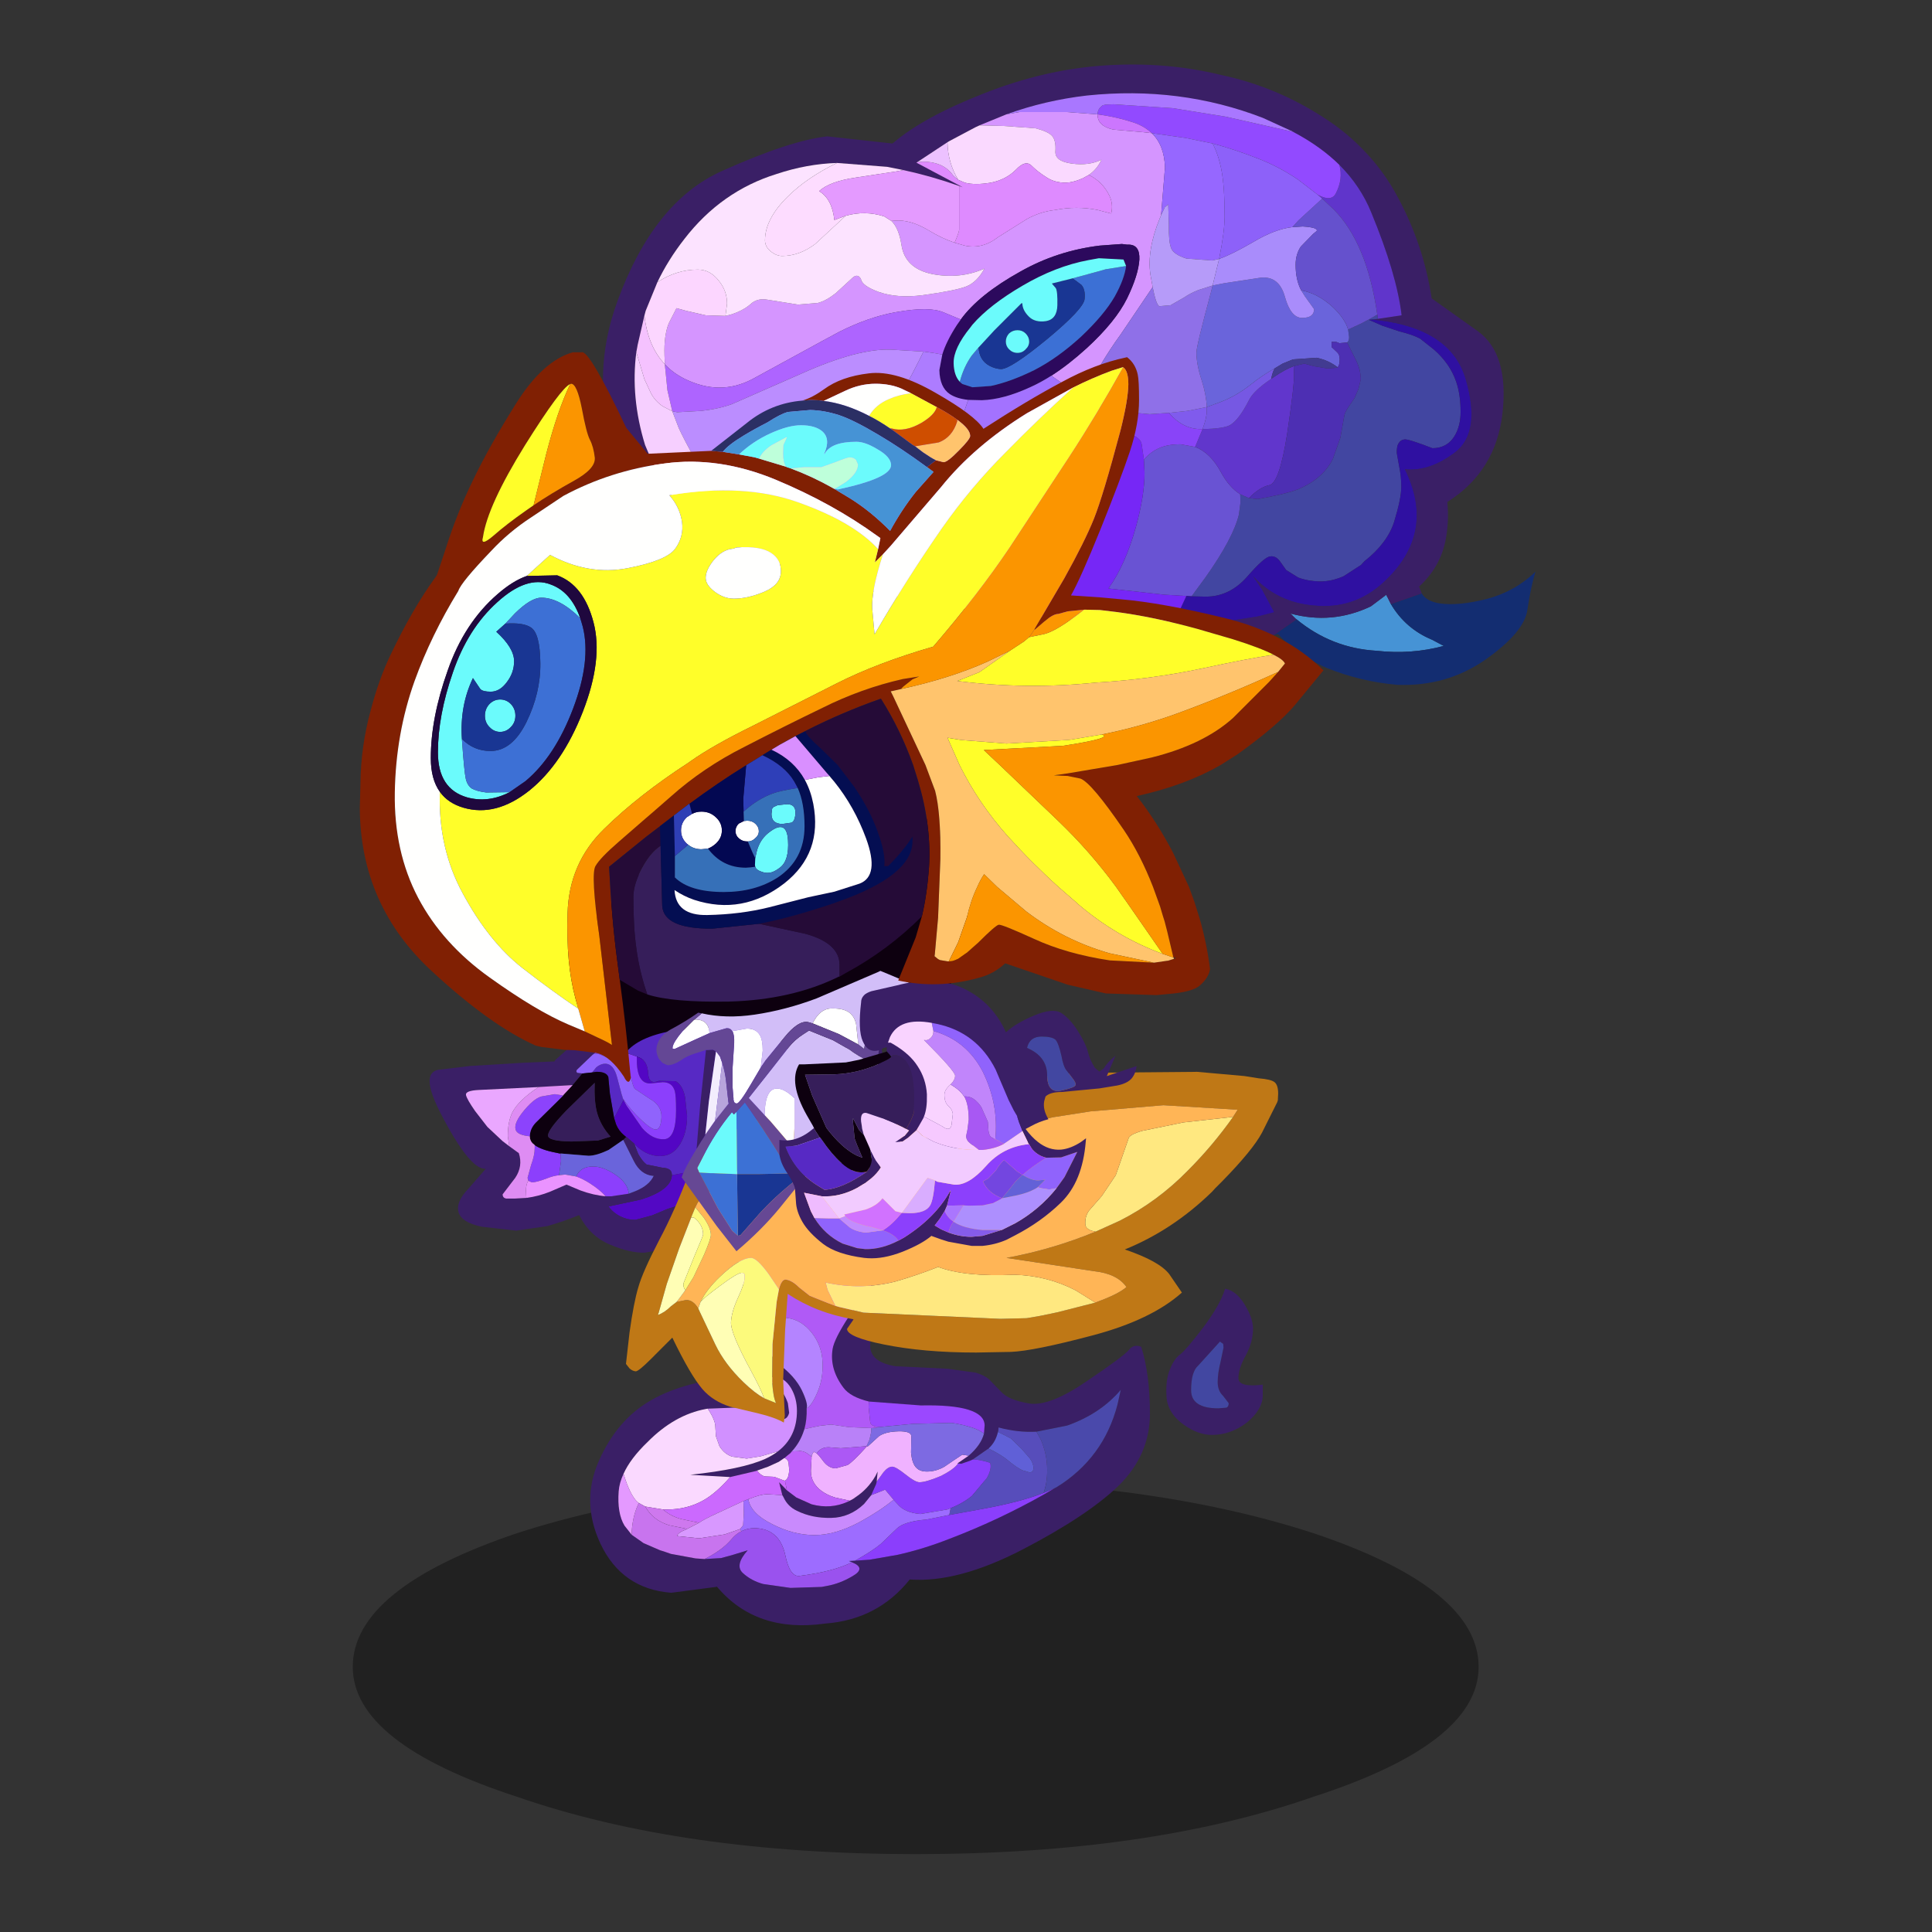 <svg xmlns:ffdec="https://www.free-decompiler.com/flash" xmlns:xlink="http://www.w3.org/1999/xlink" ffdec:objectType="frame" height="90" width="90" xmlns="http://www.w3.org/2000/svg"><rect width="100%" height="100%" fill="#333333" stroke="none"/><use ffdec:characterId="25" height="84.25" transform="translate(13.95 2.95)" width="58" xlink:href="#a"/><defs><g id="a" transform="translate(-13.95 -2.95)"><use ffdec:characterId="1" height="9.8" transform="matrix(.945 0 0 1.78 16.433 68.928)" width="55.5" xlink:href="#b"/><use ffdec:characterId="3" height="42.7" transform="matrix(.302 0 0 .302 25.911 36.902)" width="63.5" xlink:href="#c"/><use ffdec:characterId="7" height="62.25" transform="matrix(.302 0 0 .302 27.491 56.908)" width="120.85" xlink:href="#d"/><use ffdec:characterId="9" height="95.7" transform="matrix(.302 0 0 .302 28.086 3)" width="143.85" xlink:href="#e"/><use ffdec:characterId="11" height="34.8" transform="matrix(.302 0 0 .302 20.017 47.845)" width="57.5" xlink:href="#f"/><use ffdec:characterId="13" height="54.1" transform="matrix(.302 0 0 .302 29.16 49.93)" width="100.6" xlink:href="#g"/><use ffdec:characterId="15" height="43.25" transform="matrix(.302 0 0 .302 30.577 45.227)" width="43.25" xlink:href="#h"/><use ffdec:characterId="17" height="25.95" transform="matrix(.302 0 0 .302 40.052 45.69)" width="42.7" xlink:href="#i"/><use ffdec:characterId="19" height="36.5" transform="matrix(.302 0 0 .302 36.308 47.589)" width="47.3" xlink:href="#j"/><use ffdec:characterId="24" height="112.5" transform="matrix(.302 0 0 .302 16.761 16.412)" width="148.65" xlink:href="#k"/></g><g id="d" transform="translate(51.85 31.1)"><use ffdec:characterId="4" height="62.25" transform="translate(-51.85 -31.1)" width="86.35" xlink:href="#l"/><use ffdec:characterId="6" height="22.55" transform="translate(37 -20.75)" width="14.9" xlink:href="#m"/></g><g id="l" fill-rule="evenodd"><path d="M-5.5-25.15q1 2.5-.35 6.3l-1 1.7q-1.8 3.2-1.8 5.2 0 2.5 3.85 3.15l8.15.4 4.3.6q1.45.45 2.1 1.1l1.8 1.85q1.1 1.25 4.3 1.8 3.15.5 8.85-3.4 5.7-3.85 6.55-4.85.7-.95 1.9-.5Q34.5-7.6 34.5-1.35 34.45 4.9 29.7 9.6q-4.8 4.65-14.8 9.85-10 5.2-17.45 4.65-4.95 6.2-13.05 6.8-10.65 1.5-16.7-5.7l-.15.05-6.9.9q-7.6-.6-10.9-7.55-3.05-6.5-.25-12.8 2.8-6.35 8.05-9.35 5.2-3 13.7-3.65-2.75-11.4-2.75-13.95 0-3.6 2.1-6 1.4 7.55 3.25 12.2 1.55 3.95 3.35 5.8 2.55 1.9 3.6 4.05 1 2.1.75 2.8.05 1.75-.35 3.2l-.05.15q-.6 1.9-1.9 3.3l-.2.25-.5.4-.4.35-.1.05-.8.55-1.65.75-1.7.6-.1.05-4.05.95-6.15-.35q8-.85 11.55-2.45 1.1-.5 1.95-1.15 2.95-2.25 2.95-6.25 0-1.95-.9-3.5-1.05-1.75-2.6-1.7h-2q1.7.8 2.45 1.4 1.1 1 1.65 2.6l.2 1.5q-.4 1.5-2 .7l-4-1.6-6.55.25-.3.05q-4.85.9-9 5.1-2.65 2.55-3.7 4.9-.65 1.4-.75 2.7-.25 3.4.9 5.3l1.1 1.4 1.85 1.3 2.55 1.1q.4.1 1.65.55l3.8.7 1.4.1 2.55-.15 1.65-.45 2.45-.75q-2.05 2.3-.75 3.5 1.3 1.2 3.15 1.7l4.2.6 4.8-.15.8-.15q2-.35 3.95-1.5 2.2-1.25-.05-2.15l-.5-.2.95-.05 2.25-.15 4.3-.75q4.05-.9 8.1-2.5Q11 15 17.95 11.1l1.8-1.05.3-.15q7.3-4.5 9.45-12.8l.5-2.25q-3.15 3.7-8.25 5.5L17 1.3q-2.9.15-5.85-.65l-.05.55-.05.15Q10.7 2.9 9.6 3.9l-.1.1h-.05l-2.3 1.6-.45.2-1.3.45-.5-.05h-.1L6.55 5q1.9-1.65 2.35-3.4L9 .3Q8.9-2.95-.85-2.75l-8-.6q-2.85-.7-3.9-2.1-2.2-2.9-1.7-6 .5-3.1 8.95-13.7m-6.3 37.1.55-.3.35-.25q1.9-1.25 3.05-3.25l.35-.7L-7.65 9l-.1.4-.75 1.7-1.1 1.35q-2.2 2.1-5.1 2.15-2.95.05-5.25-1.1-1.4-.65-2.05-2.05l-.05-.1-.15-.25-.5-2 1.2 1.25 1.45 1.1 2.35 1.05q2.95.8 5.6-.4l.3-.15" fill="#3a1f66" transform="translate(51.85 31.1)"/><path d="m17 1.3 4.75-.95q5.1-1.8 8.25-5.5l-.5 2.25q-2.15 8.3-9.45 12.8l-.3.15-1.65.7q.55-1.55.55-3.5 0-2.5-1-4.75L17 1.3" fill="#4a49ab" transform="translate(51.85 31.1)"/><path d="M7.15 5.6 9.45 4h.05l.1-.1q2.05 1 3.15 1.95 1.15.95 2.05 1.4l1.2.35.4-.15.15-.45q0-.75-.55-1.55L14.65 3.9l-1.6-1.55-1.25-.65q-.5-.25-.75-.35l.05-.15.05-.55q2.95.8 5.85.65l.65 1.2q1 2.25 1 4.75 0 1.95-.55 3.5-3.6 1.4-9.35 2.45l-5.2.95.2-1.05q1.9-.75 3.3-1.9l2.3-2.75q.8-1.45.5-2.35-1.7-.55-2.7-.5" fill="#574dbb" transform="translate(51.85 31.1)"/><path d="M9.6 3.9q1.1-1 1.45-2.55.25.1.75.35l1.25.65 1.6 1.55L16 5.45q.55.8.55 1.55l-.15.45-.4.15-1.2-.35q-.9-.45-2.05-1.4-1.1-.95-3.15-1.95" fill="#6060d7" transform="translate(51.85 31.1)"/><path d="m4.9 6.2.5.05 1.3-.45.45-.2q1-.05 2.7.5.3.9-.5 2.35l-2.3 2.75q-1.4 1.15-3.3 1.9l-.5.2-4.15.7q-2.45-.2-3.55-1.55l-.6-.65-1.3-1.55-2.15.85.75-1.7.1-.4 1.05-1.45q.7-.85 1.35-.85.55 0 2.05 1.2 1.5 1.2 2.15 1.2 1 0 3.25-.95Q4.3 7.1 4.9 6.2m14.85 3.85-1.8 1.05Q11 15 3.65 17.8q-4.05 1.6-8.1 2.5l-4.3.75-2.25.15q2.7-1.5 4-2.6l2.45-2.35q1.1-1.1 4.6-1.4l3.5-.7 5.2-.95q5.75-1.05 9.35-2.45l1.65-.7" fill="#8b3efc" transform="translate(51.85 31.1)"/><path d="m-8.85-3.35 8 .6Q8.9-2.95 9 .3l-.1 1.3q-.7-.55-1.75-.9Q5.45.15 3.9-.05l-6 .15-4.2.4-.95.1q-1-.1-1.3-.5l-.1-.25-.25-2.35.05-.85" fill="#9b48ff" transform="translate(51.85 31.1)"/><path d="M6.55 5 4.8 6.2h.1q-.6.9-2.7 1.95-2.25.95-3.25.95-.65 0-2.15-1.2t-2.05-1.2q-.65 0-1.35.85L-7.65 9l.15-1.55-.35.7q-1.15 2-3.05 3.25l-.35.25-.55.3-2.3-.5q-1.25-.4-2.05-1-1.65-1.2-1.65-3.1l.1-1.85v-.3l.05-.2v-.1l.3-.5.45.25.35.35.55.7q.85 1.2 1.95 1.25h.1l1.8-.5q.85-.5 2.95-2.85l.2-.05L-7.3 2q1-.7 3-.75 1.95-.05 2 .75l-.05 2.5q.15 1.75.85 2.4.55.55 1.6.55 1.4 0 2.7-.75 1.6-1.1 2.75-1.85l1 .15" fill="#f0b2ff" transform="translate(51.85 31.1)"/><path d="M8.9 1.6Q8.45 3.35 6.55 5l-1-.15Q4.4 5.6 2.8 6.7q-1.3.75-2.7.75-1.05 0-1.6-.55-.7-.65-.85-2.4L-2.3 2q-.05-.8-2-.75-2 .05-3 .75L-9 3.55l-.2-.05.45-1 .25-1.15v-.6h.2L-7.25.6l.95-.1 4.2-.4 6-.15q1.55.2 3.25.75 1.05.35 1.75.9" fill="#7d6ae2" transform="translate(51.85 31.1)"/><path d="m-11 21.2-.95.05.5.2q-2.95 1.45-8.1 2.1-1.5.2-2.2-3.2-.75-3.45-3.6-4.05-1.75-.35-3.15.35l-.25-.3.5-.6.1-1.85-.05-1.9.15-.05.6-.25q.35 2.2 3.65 3.85 3.3 1.7 6.55 1.7 3.2 0 6.95-2 3.2-1.75 5.25-3.45l.6.65Q-3.35 13.8-.9 14l4.15-.7.5-.2-.2 1.05-3.5.7q-3.5.3-4.6 1.4L-7 18.6q-1.3 1.1-4 2.6" fill="#9d6cff" transform="translate(51.85 31.1)"/><path d="m-29.4-27.15 1.1-1.1q3.45-2.85 10-2.85 5.9 0 10.6 3.2 1.55 1.1 2.2 2.75-8.45 10.6-8.95 13.7-.5 3.1 1.7 6 1.05 1.4 3.9 2.1l-.05.85.25 2.35.1.25q.3.4 1.3.5L-8.3.75h-.2L-11.95.6-14.7.2l-1.75.2-2.35.5q.4-1.45.35-3.2.8-.45 1.65-2.45.9-2.05.8-4.65-.1-2.6-1.7-4.6-1.6-2-3.85-2.25-2-.25-4.6 1.3-1.85-4.65-3.25-12.2" fill="#b05af6" transform="translate(51.85 31.1)"/><path d="M-18.45-2.3q.25-.7-.75-2.8-1.05-2.15-3.6-4.05-1.8-1.85-3.35-5.8 2.6-1.55 4.6-1.3Q-19.3-16-17.7-14t1.7 4.6q.1 2.6-.8 4.65-.85 2-1.65 2.45" fill="#b484ff" transform="translate(51.85 31.1)"/><path d="M-46.7 7.8q1.05-2.35 3.7-4.9 4.15-4.2 9-5.1l.3-.05.4.65q.65 1.1.75 1.9l.1 1.7.55 1.55q.75 1.2 1.95 1.6l2.25.3 2.15-.35 2.65-.75q-.85.65-1.95 1.15-3.55 1.6-11.55 2.45l6.15.35q-2.25 2.55-4.15 3.6-2.5 1.4-5.55 1.4h-.65l-2.75-.45-1-.55-.25-.2q-1.1-1.05-2.1-4.3m20.6-.5 1.7-.6 1.65-.75.8-.55.1-.05q.5.25.6.7l.1 1.05q0 .55-.15 1.1-.2.55-.5.65h-.1l-.8-.3h-.05q-.6-.3-.95-.3l-1.2-.05q-.65-.15-1.2-.9" fill="#fad9ff" transform="translate(51.85 31.1)"/><path d="m-33.7-2.25 6.55-.25 4 1.6q1.6.8 2-.7l-.2-1.5Q-21.9-4.7-23-5.7q-.75-.6-2.45-1.4h2q1.55-.05 2.6 1.7.9 1.55.9 3.5 0 4-2.95 6.25l-2.65.75-2.15.35-2.25-.3q-1.2-.4-1.95-1.6L-32.45 2l-.1-1.7q-.1-.8-.75-1.9l-.4-.65" fill="#d190ff" transform="translate(51.85 31.1)"/><path d="M-20.75 4.35q1.3-1.4 1.9-3.3l.05-.15 2.35-.5 1.75-.2 2.75.4 3.45.15v.6l-.25 1.15-.45 1-.15.05-3.85.3-1.85-.15q-1.25 0-1.85.95l-.45-.25-.3.5V5l-.05.2-.2-.2-.55-.4q-.35-.25-1.1-.35l-.1.05-1.1.05" fill="#b981f8" transform="translate(51.85 31.1)"/><path d="m-9 3.55-.2.05q-2.1 2.35-2.95 2.85l-1.8.5h-.1Q-15.15 6.9-16 5.7l-.55-.7-.35-.35q.6-.95 1.85-.95l1.85.15 3.85-.3.15-.05.2.05" fill="#ac58f5" transform="translate(51.85 31.1)"/><path d="m-8.5 11.1 2.15-.85 1.3 1.55q-2.05 1.7-5.25 3.45-3.75 2-6.95 2-3.25 0-6.55-1.7-3.3-1.65-3.65-3.85h.05q1.85-.75 2.85-.75l1.8.1.55.05.15.25.05.1q.65 1.4 2.05 2.05 2.3 1.15 5.25 1.1 2.9-.05 5.1-2.15l1.1-1.35" fill="#c98afd" transform="translate(51.85 31.1)"/><path d="m-21.85 5.35.4-.35.5-.4.2-.25 1.1-.05.1-.05q.75.1 1.1.35l.55.4.2.2v.3l-.1 1.85q0 1.9 1.65 3.1.8.6 2.05 1l2.3.5-.3.15q-2.65 1.2-5.6.4l-2.35-1.05-1.45-1.1-.3-1.5q.3-.1.5-.65.15-.55.15-1.1l-.1-1.05q-.1-.45-.6-.7" fill="#c062fb" transform="translate(51.85 31.1)"/><path d="M-11.45 21.45q2.25.9.05 2.15-1.95 1.15-3.95 1.5l-.8.15-4.8.15-4.2-.6q-1.85-.5-3.15-1.7-1.3-1.2.75-3.5l-2.45.75-1.65.45-2.55.15q2.7-1.35 4.1-3 .75-.9 1.6-1.3 1.4-.7 3.15-.35 2.85.6 3.6 4.05.7 3.4 2.2 3.2 5.15-.65 8.1-2.1" fill="#9a52ee" transform="translate(51.85 31.1)"/><path d="m-30.25 8.3 4.05-.95.1-.05q.55.75 1.2.9l1.2.05q.35 0 .95.3h.05l.8.3h.1l.3 1.5-1.2-1.25.5 2-.55-.05-1.8-.1q-1 0-2.85.75h-.05l-.6.25-.15.05-4.2 1.95q-1.95.9-2.65 1.4l-2.65-.55q-1.75-.45-2.9-1.5h.65q3.05 0 5.55-1.4 1.9-1.05 4.15-3.6" fill="#cb69fe" transform="translate(51.85 31.1)"/><path d="M-35.05 15.35q.7-.5 2.65-1.4l4.2-1.95.05 1.9-.1 1.85-.5.6h-.05l-2.3.8-3.95.6-3.4-.35q.1-.5 1.35-1l.2-.1 1.85-.95" fill="#d898ff" transform="translate(51.85 31.1)"/><path d="m-34.2 20.95-1.4-.1-3.8-.7q-1.25-.45-1.65-.55l-2.55-1.1-1.85-1.3q.05-2.3.8-4.2l.3-.7 1 .55q1.2 2.15 3.75 2.9l2.7.55-.2.1q-1.25.5-1.35 1l3.4.35 3.95-.6 2.3-.8h.05l.25.3q-.85.4-1.6 1.3-1.4 1.65-4.1 3" fill="#c874ee" transform="translate(51.85 31.1)"/><path d="m-36.9 16.3-2.7-.55q-2.55-.75-3.75-2.9l2.75.45q1.15 1.05 2.9 1.5l2.65.55-1.85.95" fill="#ce78ee" transform="translate(51.85 31.1)"/><path d="m-45.45 17.2-1.1-1.4q-1.15-1.9-.9-5.3.1-1.3.75-2.7 1 3.25 2.1 4.3l.25.2-.3.7q-.75 1.9-.8 4.2" fill="#e499ff" transform="translate(51.85 31.1)"/></g><g id="q" fill-rule="evenodd"><path d="M-5.25-1.2q.9-.7 3.5-4.1 2.6-3.45 3.4-6 1.6.3 2.8 2.1 1.5 2.3 1.5 4.05 0 2.05-1.1 4.1Q3.7 1 3.7 2.5q0 1.45 3.75 1v1.7q-.05 2.15-2.4 4.1-2.5 1.95-5.45 1.95-2.1 0-4.3-1.55-2.55-1.8-2.7-4.4-.15-2.6.55-4.2.65-1.65 1.6-2.3m6.1-1.95L-2.5.55q-1.1.95-1.1 3.8 0 2.8 4.2 2.8l1.25-.1q.35-.15.35-.7l-.85-1.1Q.5 4.45.5 3.1q0-1.35.45-3.15L1.4-2.2l-.05-.6-.3-.2-.2-.15" fill="#3a1f66" transform="translate(7.45 11.3)"/><path d="m.85-3.15.2.15.3.2.05.6L.95-.05Q.5 1.75.5 3.1q0 1.35.85 2.15l.85 1.1q0 .55-.35.7l-1.25.1q-4.2 0-4.2-2.8 0-2.85 1.1-3.8l3.35-3.7" fill="#4247a1" transform="translate(7.45 11.3)"/></g><g id="r" fill-rule="evenodd"><path d="m35.1 37.75-.15-.1-.8-.8q6.4 1.75 12.4-1.1l2.2-1.65.15-.15.2.35.55 1.1q2.25 3.8 6.35 5.5l1.8.95q-5 1.35-10.35.75-6.95-.4-12.35-4.85" fill="#4693d5" transform="translate(71.9 47.85)"/><path d="M54.4 33.75q.75 1.25 2.85 1.55 2.85.4 7.2-.7 4.35-1.15 7.5-4.2-.75 2.45-1.25 5.9t-6.45 7.65q-6 4.2-13.65 3.9-5.65-.5-10.85-2.6l-.6-.25-2.45-1.3q-2.45-1.5-4.45-3.65l-.6.1 3.45-2.4q5.4 4.45 12.35 4.85 5.35.6 10.35-.75L56 40.9q-4.1-1.7-6.35-5.5l4.75-1.65" fill="#132d71" transform="translate(71.9 47.85)"/><path d="m31.65 40.15-8 .75-5.05.35-2.25.05-25.9-.7-21.7-1.75-2.95-.65-2.95-.75q-8.8-2.3-16.5-7.25-4.85-3.25-9.25-7.55l-3.15-3.3-.25-.3-.3-.45q-2.6-4-3.75-7.75-3.4-11.05.7-22.2 5.6-15.35 16.1-20.05 10.45-4.7 16.25-5.35l10.05 1.1.15-.1q4.6-3.95 13.9-7.6 9.45-3.75 18.85-4.35 9.35-.6 17.9 1.5 8.4 1.8 15.65 6.5 3.55 2.25 6.3 5.15 3.15 3.25 5.3 7.35Q54.65-20 55.9-12l.05.25 7.1 5.05q4.85 3.5 3.8 12.75-1.05 8.9-8.5 13.6.3 3.1-.3 6.05-.85 4.05-4.05 7l.4 1.05-4.75 1.65-.55-1.1-.2-.35-.15.15-2.2 1.65q-6 2.85-12.4 1.1l.8.8.15.1-3.45 2.4m-57.2-71.7-2.5-.5-7.75-.6q-4.65.15-9.3 1.7-8.55 2.65-14.25 10.05-2.5 3.2-4.15 6.65l-1.8 4.4-.2.75-1.05 4.55-.05.3-.15.8q-.9 7 1.35 14.3 2.2 5.3 3.5 7 3.25 4.25 8.25 7.3 1.35.7 2.75 1.35l.8.4q4.7 2.1 9.55 3.7l6.25 1.8 7.2 1.7 9.45 1.8 8.75 1.15 10.85 1 9.25.25.65.05 3.85.15.65.05 7.3-.4 5.5-.85 2.5-.65-1.85-3.45-1.4-2.1q3.7 4 9.2 4.5 6.3.7 10.9-3.55 8.2-7.55 3.3-17.45 3.8.4 7.8-2.65 3.95-3.1 1.6-11.2-2.25-7.8-13.55-9.15l-.8-.1.8-.1 3.65-.55q-.75-6.35-4.7-15.9-1.65-4.05-4.9-7.3-2.9-2.85-7.05-5.05l-.05-.05-4.7-2.15q-12.8-4.95-27.15-3.45-6.45.75-12.4 2.9l-4.15 1.7-.65.3L-18.5-36l-.25.15-4.7 3.1-.1.05 7.15 3.8-.55-.2q-4.25-1.5-8.6-2.45" fill="#3a1f66" transform="translate(71.9 47.85)"/><path d="M42.9-4.95q.3-.25.3-.85l-.15-1.15 2.05-.95.65-.35.4-.2 1.4-.8.1.65-.8.1-.6.05 2.05.9 2.7.9q2.05.5 3.15 1.1l2.15 1.7q2.45 2.15 3.4 4.9.7 2 .7 4.7 0 2.2-.95 3.75-1.15 1.85-3.4 1.85Q52.3 9.9 51.75 10q-.6.05-.95.65-.25.4-.25 1.4l.35 2q.35 1.6.35 3.25 0 1.8-1.1 5.4-1.05 3.3-4.6 6.1l-.5.55-2.7 1.75q-1.95.85-3.75.8-1.8-.05-3.25-.6l-1.85-1.15-1-1.4q-.65-.85-1.5-.7-.9.1-3.55 3.15-2.7 3.05-6.35 3.05l-2.2-.05 2.2-3q4.2-5.95 5.1-9.6l.25-1.9-.05-1.25 1.35.6 1.35.15q4.25-.75 6.2-1.5 3.85-1.6 5.4-4.7l1.15-3.25.6-3.35q.1-.6.65-1.4l.95-1.4.6-1.4L45 .75q0-1.45-.7-2.9l-1.4-2.8" fill="#4246a1" transform="translate(71.9 47.85)"/><path d="M19.45 11.15q2.35.9 3.95 3.85 1.3 2.4 3 3.45l.05 1.25-.25 1.9q-.9 3.65-5.1 9.6l-2.2 3-.8-.05-3.4-.2L6.15 33l-.05-.05q2.55-3.55 4.2-9.4 1.35-4.9 1.35-8.4l-.1-2.05q1.1-1.25 2.45-1.8 1.25-.55 3.2-.55l2.25.4" fill="#6953d3" transform="translate(71.9 47.85)"/><path d="M38.35-27.75q2.1 1.15 2.8-.2 1.15-2.2.55-4.4 3.25 3.25 4.9 7.3 3.95 9.55 4.7 15.9l-3.65.55-.1-.65q-1.6-11.1-6.75-16.25l-1.75-1.65-.7-.6" fill="#6035cb" transform="translate(71.9 47.85)"/><path d="M22.15-35.65 18-36.5l-5.25-.75q-1.05-1-2.55-1.55-2.6-.9-5.8-1.35 0-.55.35-1l.15-.15.3-.25.5-.1 1.15-.05 9.15.6 8.1 1.3 10.45 2.35.1.05q4.15 2.2 7.05 5.05.6 2.2-.55 4.4-.7 1.35-2.8.2L35.3-30.1q-2.9-1.95-5.95-3.15-3.8-1.5-7.2-2.4" fill="#924aff" transform="translate(71.9 47.85)"/><path d="m15.7 38.5 1.2-1.8 1.2-2.55.8.05 2.2.05q3.65 0 6.35-3.05 2.65-3.05 3.55-3.15.85-.15 1.5.7l1 1.4 1.85 1.15q1.45.55 3.25.6 1.8.05 3.75-.8l2.7-1.75.5-.55q3.55-2.8 4.6-6.1 1.1-3.6 1.1-5.4 0-1.65-.35-3.25l-.35-2q0-1 .25-1.4.35-.6.95-.65.55-.1 4.3 1.35 2.25 0 3.4-1.85.95-1.55.95-3.75 0-2.7-.7-4.7-.95-2.75-3.4-4.9l-2.15-1.7q-1.1-.6-3.15-1.1l-2.7-.9-2.05-.9.6-.05.8.1Q58.95-7.05 61.2.75q2.35 8.1-1.6 11.2-4 3.05-7.8 2.65 4.9 9.9-3.3 17.45-4.6 4.25-10.9 3.55-5.5-.5-9.2-4.5l1.4 2.1 1.85 3.45-2.5.65-5.5.85-7.3.4-.65-.05" fill="#2f10a1" transform="translate(71.9 47.85)"/><path d="M4 8.05q6.85.7 7.2 2.65l.35 2.4.1 2.05q0 3.5-1.35 8.4-1.65 5.85-4.2 9.4l.05.05 8.55.95 3.4.2-1.2 2.55-1.2 1.8-3.85-.15-.45-.05h-.2l-9.25-.25-10.85-1 5.15-9.25Q.8 19.2 4 8.05" fill="#7627f6" transform="translate(71.9 47.85)"/><path d="m19.45 11.15.75-1.8.4-.95q3.3-.05 4.3-.65 1.35-.85 2.85-3.8.7-1.45 3.45-3.3l.35-.25q1.75-1.2 3.1-1.7l.05 1.15q.1 1.55-1.05 9.25-1.2 7.65-2.75 7.95-1.5.3-3.15 2l-1.35-.6q-1.7-1.05-3-3.45-1.6-2.95-3.95-3.85" fill="#6136cc" transform="translate(71.9 47.85)"/><path d="m20.6 8.4-.4.95-.75 1.8-2.25-.4q-1.95 0-3.2.55-1.35.55-2.45 1.8l-.35-2.4Q10.85 8.75 4 8.05l.85-3.1L7 5.6l5.45.5 2.95-.2q2.15 2.5 4.9 2.5h.3" fill="#8944f8" transform="translate(71.9 47.85)"/><path d="m21.25 5 2.05-.75q2.5-.95 4.7-2.7 1.75-1.4 3.7-2.5-.4.8-.5 1.6-2.75 1.85-3.45 3.3-1.5 2.95-2.85 3.8-1 .6-4.3.65.65-1.75.65-2.85V5" fill="#7658e3" transform="translate(71.9 47.85)"/><path d="M21.25 5v.55q0 1.1-.65 2.85h-.3q-2.75 0-4.9-2.5l2.85-.3 3-.6" fill="#805bed" transform="translate(71.9 47.85)"/><path d="M21.25 5q-.1-2-.8-4.15-.8-2.45-.8-4.25 0-1 2.2-9.15l.3-1.2 1.8-.35 5.6-.85q2.85-.3 3.75 2.95.9 3.25 2.65 3.25 1.85 0 1.85-1.35l-1.4-1.95-.6-.95q2.55.45 4.9 2.6 1.85 1.75 2.35 3.45l.15 1.15q0 .6-.3.85h-.05l-1.15.1-.5-.2h-.7v.8l.85.8q.4.35.4 1.1 0 .95-.35 1.25v-.05Q40.05-2.2 38.2-2.6l-3.65.25-1.6.65-1.25.75Q29.75.15 28 1.55q-2.2 1.75-4.7 2.7L21.25 5" fill="#6a64db" transform="translate(71.9 47.85)"/><path d="m-27.4-23.7.55-.05q2.35-.2 5.2 1.5 2.05 1.25 4 1.9l1.55.45q2.7.6 5.15-1.3L-6.5-24q2.1-1.15 4.4-1.4 3.25-.65 6.5 0l2.1.55q.35-1.4-.25-2.7-1.05-2.2-3.2-3.25 1.3-.9 1.95-2.35-1.9.95-4.55.6-2.7-.35-2.55-1.95.1-1.6-.5-2.3-.6-.7-2.6-1.2l-4.8-.35-3.8-.1 4.15-1.7 2-.35h7.3l4.75.35v.05q0 1.75 2.4 2.3l4.6.4 1.35.15q1.95 1.85 2.05 5.3l-.6 7.35-.2.5q-2 4.85-1.45 8.65l.35 1.95L8-6.25Q4.55-1.5 2.2 3.6L-2.55.3-2.7.15q2.65-1.7 5.45-4.25 4.45-4.1 6.2-7.65 1.75-3.6 1.9-6 .1-2.35-1.75-2.3h-.15l-.8-.1-3.4.25q-6.6.8-12.25 4-6.4 3.55-9.2 7.4l-2.65-1.1q-2.2-.95-7.25-.05l-.3.05q-4.05.75-8.45 2.95l-2.6 1.4L-48.85.7Q-53.9 3.35-59.4.6q-1.75-.9-2.95-2.2L-62.4-3q-.1-3 .65-4.9l1.2-2.35 1.45.4 3.05.7 3.05.1.95-.25q1.8-.6 2.9-1.55 1.05-1 2.65-.7l4.7.75 3.05-.25q1.3-.35 2.75-1.5l2.4-2.2q.95-1 1.5 0 .15 1.05 2.75 2 2.85 1 6.75.5 5.1-.7 6.75-1.35 1.65-.65 2.8-2.75-3.75 1.65-8 .85-4.25-.85-4.8-4.5-.4-2.6-1.55-3.7" fill="#d595ff" transform="translate(71.9 47.85)"/><path d="M2.2 3.6Q4.55-1.5 8-6.25l4.9-7.25q.5 2.6 1 2.95l1.75-.15 2.1-1.2q.95-.65 2.2-1.15l2.2-.7-.3 1.2q-2.2 8.15-2.2 9.15 0 1.8.8 4.25.7 2.15.8 4.15l-3 .6-2.85.3-2.95.2L7 5.6l-2.15-.65L2.2 3.6" fill="#8f70e8" transform="translate(71.9 47.85)"/><path d="m14.2-24.6.6-7.35q-.1-3.45-2.05-5.3l5.25.75 4.15.85q.9 1.75 1.35 4.05.5 2.55.5 7.2 0 2.35-.85 6.55l-1.05.25-4-.3q-2-.65-2.35-1.6-.4-1-.35-3.6l-.1-3.15-.55.45v.05l-.55 1.15" fill="#9667ff" transform="translate(71.9 47.85)"/><path d="m4.4-40.15-4.75-.35h-7.3l-2 .35q5.95-2.15 12.4-2.9 14.35-1.5 27.15 3.45l4.7 2.15h-.05L24.1-39.8 16-41.1l-9.15-.6-1.15.05-.5.1-.3.25-.15.15q-.35.45-.35 1" fill="#a977ff" transform="translate(71.9 47.85)"/><path d="m12.75-37.25-1.35-.15-4.6-.4q-2.4-.55-2.4-2.3v-.05q3.2.45 5.8 1.35 1.5.55 2.55 1.55" fill="#cc76fe" transform="translate(71.9 47.85)"/><path d="M-17.1-30.05q-1.6-2.65-1.65-5.8l.25-.15 4.05-2.15.65-.3 3.8.1 4.8.35q2 .5 2.6 1.2.6.7.5 2.3-.15 1.6 2.55 1.95 2.65.35 4.55-.6-.65 1.45-1.95 2.35l-.9.5q-1.1.5-2.1.65-1.95.2-3.4-.7-1.45-.9-2.4-1.85-.95-1-2.45.6-1.55 1.55-3.9 2-2.4.4-3.95 0l-1.05-.45" fill="#fad9ff" transform="translate(71.9 47.85)"/><path d="m-25.55-31.55-1.05.2-6.25.95q-4.1.6-5.7 2.1 2 1.2 2.35 4.45l1.75-.65-4.7 4.35q-2.45 1.85-5.1 1.85-.85 0-1.7-.65-.95-.75-.95-1.75 0-3.35 3.6-6.85 2.9-2.85 7.5-5.1l7.75.6 2.5.5" fill="#fddcff" transform="translate(71.9 47.85)"/><path d="m-53-9.05-3.05-.1-3.05-.7-1.45-.4-1.2 2.35Q-62.5-6-62.4-3l.05 1.4q-2.6-2.75-3.15-7.5l.2-.75 1.8-4.4q2.95-1.95 6.25-1.95 1.9 0 3.25 1.75 1.25 1.55 1.25 3.5l-.25 1.9" fill="#fcd6ff" transform="translate(71.9 47.85)"/><path d="M-35.8-32.65q-4.6 2.25-7.5 5.1-3.6 3.5-3.6 6.85 0 1 .95 1.75.85.65 1.7.65 2.65 0 5.1-1.85l4.7-4.35q3-.85 5.95.1l1.1.7q1.15 1.1 1.55 3.7.55 3.65 4.8 4.5 4.25.8 8-.85-1.15 2.1-2.8 2.75-1.65.65-6.75 1.35-3.9.5-6.75-.5-2.6-.95-2.75-2-.55-1-1.5 0l-2.4 2.2q-1.45 1.15-2.75 1.5l-3.05.25-4.7-.75q-1.6-.3-2.65.7-1.1.95-2.9 1.55l-.95.25.25-1.9q0-1.95-1.25-3.5-1.35-1.75-3.25-1.75-3.3 0-6.25 1.95 1.65-3.45 4.15-6.65 5.7-7.4 14.25-10.05 4.65-1.55 9.3-1.7" fill="#fce3ff" transform="translate(71.9 47.85)"/><path d="M-17.65-20.35q.7-1.65.7-2v-6.75l.55.2-7.15-3.8.1-.05.9-.1q3 0 4.5 1.9l.1.15.1.1.2.2.55.45 1.05.45q1.55.4 3.95 0 2.35-.45 3.9-2 1.5-1.6 2.45-.6.95.95 2.4 1.85 1.45.9 3.4.7 1-.15 2.1-.65l.9-.5q2.15 1.05 3.2 3.25.6 1.3.25 2.7l-2.1-.55q-3.25-.65-6.5 0-2.3.25-4.4 1.4l-4.45 2.8q-2.45 1.9-5.15 1.3l-1.55-.45" fill="#de8aff" transform="translate(71.9 47.85)"/><path d="m-34.45-24.5-1.75.65q-.35-3.25-2.35-4.45 1.6-1.5 5.7-2.1l6.25-.95 1.05-.2q4.35.95 8.6 2.45v6.75q0 .35-.7 2-1.95-.65-4-1.9-2.85-1.7-5.2-1.5l-.55.05-1.1-.7q-2.95-.95-5.95-.1" fill="#e49aff" transform="translate(71.9 47.85)"/><path d="m-17.1-30.05-.55-.45-.2-.2-.1-.1-.1-.15q-1.5-1.9-4.5-1.9l-.9.1 4.7-3.1q.05 3.15 1.65 5.8" fill="#ecc1ff" transform="translate(71.9 47.85)"/><path d="m12.9-13.5-.35-1.95Q12-19.25 14-24.1l.2-.5.55-1.15v-.05l.55-.45.1 3.15q-.05 2.6.35 3.6.35.95 2.35 1.6l4 .3 1.05-.25-1 4.1-2.2.7q-1.25.5-2.2 1.15l-2.1 1.2-1.75.15q-.5-.35-1-2.95" fill="#b69bf9" transform="translate(71.9 47.85)"/><path d="m35.8-13 .6.95 1.4 1.95q0 1.35-1.85 1.35-1.75 0-2.65-3.25-.9-3.25-3.75-2.95l-5.6.85-1.8.35 1-4.1q1.9-.65 5.25-2.6 3.35-2 6.05-2.3l1.6-.1q2.4.15 2.15.7l-.55.45-1.9 1.95q-.8 1.2-.8 2.8 0 2.2.75 3.75l.1.2" fill="#a98cfb" transform="translate(71.9 47.85)"/><path d="m31.7-.95 1.25-.75 1.6-.65 3.65-.25q1.85.4 3.2 1.45l-.1.1-1.45.1-2.1-.35-1.45-.4-1.65.4q-1.35.5-3.1 1.7l-.35.25q.1-.8.5-1.6" fill="#423b91" transform="translate(71.9 47.85)"/><path d="M-16.7-8.5q2.8-3.85 9.2-7.4 5.65-3.2 12.25-4l3.4-.25.8.1h.15q1.85-.05 1.75 2.3-.15 2.4-1.9 6Q7.2-8.2 2.75-4.1-.05-1.55-2.7.15-4.35 1.2-5.9 1.9q-4.2 1.95-7.55 2.05l-2.1-.05q-1.8-.2-2.85-.9-1.55-1.05-1.6-3.7l.45-2.4q.6-2 2.25-4.55l.6-.85m25.5-8.25-.4-1-3.8-.2-1.65.3Q-2.1-16.7-7.2-13.7q-5.05 2.95-7.7 6l-.3.4q-2.65 3.25-2.6 5.55.05 1.9.95 2.85l.15.15.25.2 1.55.5 2.85-.2Q-9 1.1-5.35-.7q3.6-1.85 7.2-5.15 3.55-3.35 5.2-6.2 1.5-2.7 1.75-4.7" fill="#2c095d" transform="translate(71.9 47.85)"/><path d="m.55-14.85 3.5-.95 1.6-.45 3.15-.5q-.25 2-1.75 4.7-1.65 2.85-5.2 6.2-3.6 3.3-7.2 5.15-3.65 1.8-6.7 2.45l-2.85.2-1.55-.5-.25-.2-.15-.15q.6-2.3 1.85-4.05l1.05-1.25q.1 2 1.7 2.85.85.45 1.75.5 1.5 0 7.15-4.65 5.6-4.65 5.75-6.15.15-1.5-.5-2.2l-1.35-1" fill="#3c70d5" transform="translate(71.9 47.85)"/><path d="m-13.85-4.3 2.35-2.55L-7.35-11h.15q0 1.05 1 2.05.95.95 2.65.7 1.7-.3 1.75-2.45.05-2.15-.25-2.65l-.6-.7 3.2-.8 1.35 1q.65.7.5 2.2-.15 1.5-5.75 6.15Q-9-.85-10.5-.85q-.9-.05-1.75-.5-1.6-.85-1.7-2.85l.1-.1m4.1-.8q0 .7.5 1.2.55.55 1.3.55t1.25-.55q.55-.5.55-1.2t-.55-1.25q-.5-.5-1.25-.5t-1.3.5q-.5.55-.5 1.25" fill="#193693" transform="translate(71.9 47.85)"/><path d="m.55-14.85-3.2.8.6.7q.3.5.25 2.65-.05 2.15-1.75 2.45-1.7.25-2.65-.7-1-1-1-2.05h-.15l-4.15 4.15-2.35 2.55-.1.1L-15-2.95q-1.25 1.75-1.85 4.05-.9-.95-.95-2.85-.05-2.3 2.6-5.55l.3-.4q2.65-3.05 7.7-6 5.1-3 10.15-3.95l1.65-.3 3.8.2.4 1-3.15.5-1.6.45-3.5.95M-9.75-5.1q0-.7.5-1.25.55-.5 1.3-.5t1.25.5q.55.55.55 1.25t-.55 1.2q-.5.55-1.25.55t-1.3-.55q-.5-.5-.5-1.2" fill="#6bfbfc" transform="translate(71.9 47.85)"/><path d="M-62.35-1.6q1.2 1.3 2.95 2.2 5.5 2.75 10.55.1l10.9-5.95 2.6-1.4q4.4-2.2 8.45-2.95l.3-.05q5.05-.9 7.25.05l2.65 1.1-.6.85q-1.65 2.55-2.25 4.55L-21-3.35l-1.45-.2-5-.3q-5.15-.2-13.85 3.7L-52 4.55q-2.05.75-4.75 1.05l-3.7.2-.75-.15-.75-3.25-.4-4" fill="#ae64ff" transform="translate(71.9 47.85)"/><path d="m-61.2 5.65.75.15 3.7-.2q2.7-.3 4.75-1.05l10.7-4.7q8.7-3.9 13.85-3.7l5 .3Q-25.3 2.35-33.4 16.4q-5.55 9.55-7.15 14.2-4.85-1.6-9.55-3.7-8.95-16.05-10.1-18.65l-1-2.6" fill="#bb8dff" transform="translate(71.9 47.85)"/><path d="m-66.75-3.45.4 1.3.85 2.85 1 2.15q.65 1.25 1.85 2.05l1.45.75 1 2.6q1.15 2.6 10.1 18.65l-.8-.4q-1.4-.65-2.75-1.35-5-3.05-8.25-7.3-1.3-1.7-3.5-7-2.25-7.3-1.35-14.3" fill="#f6cfff" transform="translate(71.9 47.85)"/><path d="m-22.45-3.55 1.45.2 1.45.25L-20-.7q.05 2.65 1.6 3.7 1.05.7 2.85.9-.95 2.8-2.65 7.2l-4.05 10.55-4.85 12.45-7.2-1.7-6.25-1.8q1.6-4.65 7.15-14.2 8.1-14.05 10.95-19.95" fill="#ad7cff" transform="translate(71.9 47.85)"/><path d="m-2.7.15.15.15L2.2 3.6l2.65 1.35L4 8.05Q.8 19.2-3.75 27.8l-5.15 9.25-8.75-1.15-9.45-1.8 4.85-12.45 4.05-10.55q1.7-4.4 2.65-7.2l2.1.05q3.35-.1 7.55-2.05 1.55-.7 3.2-1.75" fill="#a372ff" transform="translate(71.9 47.85)"/><path d="m-66.75-3.45.15-.8.05-.3 1.05-4.55q.55 4.75 3.15 7.5l.4 4 .75 3.25-1.45-.75q-1.2-.8-1.85-2.05l-1-2.15-.85-2.85-.4-1.3" fill="#f5c2ff" transform="translate(71.9 47.85)"/><path d="M41.4-1.1q.35-.3.35-1.25 0-.75-.4-1.1l-.85-.8v-.8h.7l.5.2 1.15-.1h.05l1.4 2.8Q45-.7 45 .75l-.35 1.45-.6 1.4L43.1 5q-.55.8-.65 1.4l-.6 3.35L40.7 13q-1.55 3.1-5.4 4.7-1.95.75-6.2 1.5l-1.35-.15q1.65-1.7 3.15-2 1.55-.3 2.75-7.95Q34.8 1.4 34.7-.15l-.05-1.15 1.65-.4 1.45.4 2.1.35 1.45-.1.1-.05" fill="#4d2fb3" transform="translate(71.9 47.85)"/><path d="M43.05-6.95q-.5-1.7-2.35-3.45-2.35-2.15-4.9-2.6l-.1-.2q-.75-1.55-.75-3.75 0-1.6.8-2.8l1.9-1.95.55-.45q.25-.55-2.15-.7l-1.6.1.95-1.05 3.65-3.35 1.75 1.65q5.15 5.15 6.75 16.25l-1.4.8-.4.2-.65.35-2.05.95" fill="#6551cd" transform="translate(71.9 47.85)"/><path d="M22.15-35.65q3.4.9 7.2 2.4 3.05 1.2 5.95 3.15l3.05 2.35.7.6-3.65 3.35-.95 1.05q-2.7.3-6.05 2.3-3.35 1.95-5.25 2.6.85-4.2.85-6.55 0-4.65-.5-7.2-.45-2.3-1.35-4.05" fill="#8d61f9" transform="translate(71.9 47.85)"/></g><g id="s" fill-rule="evenodd"><path d="M1.5-13.45q1.9-2.4 7.05-3.35l8.9-.6q5.6 0 8.3 2.6 1.75 1.7 2.5 4.6.5 2.1.5 4.8 0 1.85-.5 4-8.2 4.15-11.2 5.05l-.7.2-3.05.7-4.7.9v-.1q0-1-1.45-1.05L4.7 3.8Q4 3.25 3.4 2.15L2.8.6q1.8 1.9 4 1.9 1.95 0 3.1-1.9 1.05-1.75 1.05-4.3l-.3-2.85Q10.3-8.4 9.2-9.05L6.6-9.1q-1.55.65-1.65-1.15-.1-1.85-1.25-2.4l-.5-.2-1.45-.5-.25-.1m-.45 7.1.1.2-1.45 2.8-.65-3.75-.25-2.6q-.3-.8-1.8-.8l-.7.1.65-.8q.7-.55 1.35-.55 1.35 0 1.9 2.25l.7 2.65.05.1v.05-.05l.1.4" fill="#5729c4" transform="translate(28.75 17.4)"/><path d="m3.2-12.85.5.2q1.15.55 1.25 2.4.1 1.8 1.65 1.15l2.6.05q1.1.65 1.45 2.5l.3 2.85q0 2.55-1.05 4.3-1.15 1.9-3.1 1.9-2.2 0-4-1.9L2.65.45 1.6-.45h-.05l-.3-.25Q.4-1.4 0-2.4l-.3-.95 1.45-2.8.45.85L4-1.85Q5.6 0 7.45-.1q1.8-.15 1.8-4.45 0-2.3-.2-3Q8.65-8.9 7.2-8.9l-1.95.2q-1.35 0-1.8-1.55-.25-.8-.25-1.95v-.65" fill="#5306c4" transform="translate(28.75 17.4)"/><path d="M28.25-1.4q-.5 2.15-1.55 4.55l-.2.45-10.15 4.1-5.7 2.1-2.7.85-2.4 1-2.6.7q-1.2 0-2.3-.55-1.1-.55-1.75-1.45l-.05-.05h-.15l5.15-1.1q4.6-1.45 4.75-3.7v-.05l4.7-.9 3.05-.7.7-.2q3-.9 11.2-5.05" fill="#5308c4" transform="translate(28.75 17.4)"/><path d="m26.5 3.6-.1.25-.8 1.75-1.25 2.2-2.6 3.2Q19.5 13.1 17 14.25l-.65.3-1.15.45q-2.1.8-4.25 1.2l-1 .25-5.55.95q-2.3.05-5.35-1.25-3.1-1.3-4.75-4.55-2.3.95-4.9 1.7l-4.8.7-5.3-.6q-3.15-.65-3.6-2.25-.45-1.6 1.55-3.65l2.65-3.05q-1.85.2-5-5-3.1-5.25-3.55-7.55-.5-2.3 1.15-2.7l5-.6 8.25-.5 4.75-.2.15-.25 2.5-2.2q1-.5 2.6-.5l2.55.5.1.05q-.95.4-1.8 1.2l-.1.1-.1.05-.05.05L-6-10.85q-.25.25 0 .5l.8.1-1.2 1.45-.3.35-3.6.2-1.65.1-9.2.45q-2.15.1-2 .8.15.65 1.4 2.45l1.9 2.45L-17.5.2l1.05.8L-15 2.05q.65 2-.55 3.8L-17.5 8.4q0 .55.55.65h1.35l1.8-.1q1.85-.25 3.6-.95l2.55-1.1 2.15.9q2.05.75 3.9.9h.85l2.7-.4L3 7.9Q5.15 7 5.8 5.55h-.15q-1.85-.2-2.9-2.25L1.1 0l.45-.45h.05l1.05.9.15.15.6 1.55Q4 3.25 4.7 3.8l2.45.5q1.45.05 1.45 1.05v.15q-.15 2.25-4.75 3.7l-5.15 1.1h.15l.05.05q.65.9 1.75 1.45 1.1.55 2.3.55l2.6-.7 2.4-1 2.7-.85 5.7-2.1L26.5 3.6" fill="#3a1f66" transform="translate(28.75 17.4)"/><path d="m-1.6-14.5 2.45.9.65.15.25.1 1.45.5v.65q0 1.15.25 1.95.45 1.55 1.8 1.55l1.95-.2q1.45 0 1.85 1.35.2.7.2 3 0 4.3-1.8 4.45Q5.6 0 4-1.85L1.6-5.3l-.45-.85-.1-.2h.05l.1.15q.5.85 1.85 2.3Q5.3-1.6 6.1-1.6q.8 0 .9-1.85.1-1.85-1.9-2.95L2.85-7.9q-.25-.35-.6-1.95l-.1-.4-.4-.8-.6-.55q-1-.55-3.95-1.7h-.6q.85-.8 1.8-1.2M-13.55 6.3l-.05-.25-.05-.2.55-2q.55-1.45.55-2.65V.8q1 .75 3.4 1.2l.45.1h.15l.05 1.2-.3 2.15q-.9.1-1.9.5-1.55.6-2.3.6l-.55-.25m7.4-.65q.65-1.55 2.6-1.55 1.5 0 3.35 1.2 2.05 1.35 2.15 3l-2.7.4h-.85q-.95-1.05-2.45-2-1.1-.7-2.1-1.05" fill="#8c3ffc" transform="translate(28.75 17.4)"/><path d="M-3.4-13.3h.6q2.95 1.15 3.95 1.7l.6.55.4.8.1.4q.35 1.6.6 1.95L5.1-6.4q2 1.1 1.9 2.95-.1 1.85-.9 1.85T3.05-3.9Q1.7-5.35 1.2-6.2l-.1-.15h-.05l-.1-.4v.05-.05l-.05-.1L.2-9.5q-.55-2.25-1.9-2.25-.65 0-1.35.55l-.65.8-1.4.15h-.1l-.8-.1q-.25-.25 0-.5l2.35-2.25.05-.05.1-.05.1-.1" fill="#9063fc" transform="translate(28.75 17.4)"/><path d="m-.3-3.35.3.95q.4 1 1.25 1.7l.3.25L1.1 0l-2.25 1.55q-1.9.9-3.1.9l-4.3-.35h-.15l-.45-.1q-2.4-.45-3.4-1.2l-.35-.3q-.4-.45-.4-1v-.05q0-1.15.9-2.1l3.3-3.25.95-.95.05-.1 1.4-1.5.3-.35 1.2-1.45h.1l1.4-.15.7-.1q1.5 0 1.8.8l.25 2.6.65 3.75m-3-5.45-4.3 4.2q-2.95 3.05-2.9 3.95.05.85 3.6.9L-2.8.1l1.95-.6q-1.55-1.7-2.1-3.75-.45-1.7-.35-4.55" fill="#0d000f" transform="translate(28.75 17.4)"/><path d="M-13.3-.55q-2-.2-2.2-1.05-.3-1.05 1.4-3.05 1.7-2 2.9-2.1l1.75-.3 1.3.2-.95.95-3.3 3.25q-.9.95-.9 2.1" fill="#8c43fc" transform="translate(28.75 17.4)"/><path d="m-8.15-6.85-1.3-.2-1.75.3q-1.2.1-2.9 2.1t-1.4 3.05q.2.85 2.2 1.05v.05q0 .55.4 1l.35.3v.4q0 1.2-.55 2.65l-.55 2 .05.2.05.25q-.35.55-.35 1.6l.05.95.05.1-1.8.1h-1.35q-.55-.1-.55-.65l1.95-2.55q1.2-1.8.55-3.8L-16.45 1l-.05-.2-.2-1.35q0-2.3.7-3.7 1-1.9 4.05-3.9l1.65-.1 3.6-.2-1.4 1.5-.05.1" fill="#de8cf3" transform="translate(28.75 17.4)"/><path d="M-3.3-8.8q-.1 2.85.35 4.55Q-2.4-2.2-.85-.5L-2.8.1l-4.1.15q-3.55-.05-3.6-.9-.05-.9 2.9-3.95l4.3-4.2" fill="#361e5a" transform="translate(28.75 17.4)"/><path d="m-8.55 2.1 4.3.35q1.2 0 3.1-.9L1.1 0l1.65 3.3q1.05 2.05 2.9 2.25h.15Q5.15 7 3 7.9l-1.05.4q-.1-1.65-2.15-3-1.85-1.2-3.35-1.2-1.95 0-2.6 1.55l-1.7-.3-.95.1.3-2.15-.05-1.2" fill="#6a64db" transform="translate(28.75 17.4)"/><path d="m-13.8 8.95-.05-.1-.05-.95q0-1.05.35-1.6l.55.25q.75 0 2.3-.6 1-.4 1.9-.5l.95-.1 1.7.3q1 .35 2.1 1.05 1.5.95 2.45 2-1.85-.15-3.9-.9l-2.15-.9L-10.2 8q-1.75.7-3.6.95" fill="#ea93ff" transform="translate(28.75 17.4)"/><path d="M-11.95-8.15q-3.05 2-4.05 3.9-.7 1.4-.7 3.7l.2 1.35.05.2-1.05-.8-2.35-2.2-1.9-2.45q-1.25-1.8-1.4-2.45-.15-.7 2-.8l9.2-.45" fill="#eaa7ff" transform="translate(28.75 17.4)"/></g><g id="t" fill-rule="evenodd"><path d="m50.15-22.35-2.35 4.7q-1.45 2.7-6.1 7.45l-1.1 1.1-.5.55q-6.05 5.9-13.45 8.9 5.3 1.8 6.85 3.8L35.45 7q-4.7 4.2-13.75 6.6-9.05 2.4-12.6 2.55l-5.4.1q-8.1 0-14.25-1.25-5.65-1.15-5.65-2.4l1-1.45-.1-.05q-5.6-.95-10.05-3.9l-.4 5.55-.3 7.7.25 5.55-.15 1.05q-1.4-.8-3.9-1.4l-4.4-1.05q-2.65-.85-4.25-2.7-1.85-2.15-4.65-7.95l-3.25 3.25q-1.95 1.95-2.4 1.95-.5-.05-.95-.45l-.55-.7.55-4.85q.65-4.65 1.35-6.95.65-2.35 3.25-7.35 2.4-4.5 4.65-10.5l.45-.6q5.05-6.55 13.35-8.5 8-1.9 16.15-2.8l16.25-2 2.6-.35 9.2-.9 2.95-.1 17.35-.15 7.3.65 2.2.35q1.9.15 2.45.6.55.45.55 1.75l-.05 1.05-.1.3m-6.8 2.25.7-1.1-11.45-.7-11.25.95-5.75.9-2.3.5-10.05 1.4-27.75 3.65q-9.8 1.65-14.05 7.15-.25-.25-.7.5l-.3.6-.05.1-.5 1.2-.15.4L-42.1.2-44 5.65l-1.25 4.45-.05.1-.05.25q1.05-.4 2-1.35l.85-.65 1.45-.3q1.1-.05 1.9 1.3l.3.65 2.35 4.95q1.45 3 4.3 5.75 1.7 1.65 3.2 2.5l1.85.75q-.45-.9-.6-3.3l.05-5.8.65-6.55.35-1.9q.4-1.6 1.1-1.5.95.15 2 1.2l1.65 1.3 2.75 1.1 1.2.45.5.15 3.85.9 21.1.95 4.05-.1 2.05-.35 2.65-.55 5.9-1.5.5-.2q3.1-1.15 4.3-2.2-1.4-2.05-5-2.45L8.4 1.65Q15.45.35 22.15-2.4l3.75-1.7q5.8-2.95 10.45-7.7 3.85-3.85 7-8.3" fill="#bf7816" transform="translate(50.3 27.05)"/><path d="M43.35-20.1q-3.15 4.45-7 8.3Q31.7-7.05 25.9-4.1l-3.75 1.7q-1.6-.25-1.6-1.2-.05-1.4.8-2.3l1.75-2 2.15-3.2 1.95-5.6q.05-.65 2.15-1.25l6.35-1.3 7.65-.85M22.1 8.55l-5.9 1.5-2.65.55-2.05.35-4.05.1-21.1-.95-3.85-.9-.5-.15-1.2-2.45-.3-1.15q5.4 1.2 10.75-.15 3.45-1 6.6-2.25Q2 4.6 9.65 4.25q5.05.15 9.4 2.4l3.05 1.9" fill="#ffe880" transform="translate(50.3 27.05)"/><path d="m-39.6-6.15.05-.1.3-.6q.45-.75.7-.5 4.25-5.5 14.05-7.15l27.75-3.65 10.05-1.4 2.3-.5 5.75-.9 11.25-.95 11.45.7-.7 1.1-7.65.85-6.35 1.3q-2.1.6-2.15 1.25l-1.95 5.6-2.15 3.2-1.75 2q-.85.9-.8 2.3 0 .95 1.6 1.2Q15.45.35 8.4 1.65L21.9 3.7q3.6.4 5 2.45-1.2 1.05-4.3 2.2l-.5.2-3.05-1.9q-4.35-2.25-9.4-2.4Q2 4.6-2.15 3.05-5.3 4.3-8.75 5.3q-5.35 1.35-10.75.15l.3 1.15 1.2 2.45-1.2-.45-2.75-1.1-1.65-1.3q-1.05-1.05-2-1.2-.7-.1-1.1 1.5l-1.55-2.3Q-30.1 1.65-31 1.65q-1.75 0-4.8 2.9-2.1 2-3 3.9l-.35 1q-.8-1.35-1.9-1.3l-1.45.3.55-.7.8-1.1 1.25-2 1.65-3.5Q-37.2-1.3-37.2-1.9q0-1.05-1.1-2.65l-1.3-1.6" fill="#ffb556" transform="translate(50.3 27.05)"/><path d="M-29 23.3q-1.5-.85-3.2-2.5-2.85-2.75-4.3-5.75l-2.35-4.95-.3-.65.35-1q.45-.6 2.95-2.45 2.75-2.05 3.4-2.05.4 0 .45.3v.45q0 .9-1 3.05t-1.1 3.8q-.1 1.65 3.05 7.45 1.65 3.05 2.05 4.3M-42.5 8.45l-.85.65q-.95.95-2 1.35l.05-.25.05-.05v-.05L-44 5.65-42.1.2l1.85-4.75h.45q1.4 1.1 1.4 2.6 0 .2-1.35 3.35l-1.65 4.1q-.15.55.25 1.15l-.8 1.1-.55.7" fill="#fffeb5" transform="translate(50.3 27.05)"/><path d="m-40.25-4.55.15-.4.5-1.2 1.3 1.6q1.1 1.6 1.1 2.65 0 .6-1.05 3.05l-1.65 3.5-1.25 2q-.4-.6-.25-1.15l1.65-4.1q1.35-3.15 1.35-3.35 0-1.5-1.4-2.6h-.45" fill="#fcf97d" transform="translate(50.3 27.05)"/><path d="m-26.7 6.5-.35 1.9-.65 6.55-.05 5.8q.15 2.4.6 3.3L-29 23.3q-.4-1.25-2.05-4.3-3.15-5.8-3.05-7.45.1-1.65 1.1-3.8t1-3.05v-.45q-.05-.3-.45-.3-.65 0-3.4 2.05-2.5 1.85-2.95 2.45.9-1.9 3-3.9 3.05-2.9 4.8-2.9.9 0 2.75 2.55l1.55 2.3" fill="#fcfa7c" transform="translate(50.3 27.05)"/></g><g id="u" fill-rule="evenodd"><path d="M-9.25.15-9.2.1l1.25-1.4L-6.6.65q3 4.4 5.75 9l-5.15.1h-3.15l-.1-9.6" fill="#3c71d5" transform="translate(21.6 21.6)"/><path d="m-.85 9.65.65 1.1q-3.25 2.6-5.55 5.15l-2.9 3.3-.35.05h-.05l-.1-9.5H-6l5.15-.1" fill="#193693" transform="translate(21.6 21.6)"/><path d="m-15 9.5 1.65.1h.4l1.15.05 2.65.1.1 9.5-.85-.75-2.2-3.45L-15 9.5" fill="#3c70d5" transform="translate(21.6 21.6)"/><path d="m-9.9.25.25.3.4-.4.1 9.6-2.65-.1-1.15-.05h-.4L-15 9.5l-.3-.7.85-1.65Q-12.6 3.4-9.95.2l.05.05" fill="#6bfafc" transform="translate(21.6 21.6)"/><path d="m-10.45-1.15.5 1.35q-2.65 3.2-4.5 6.95l-.85 1.65.3.7 2.9 5.55 2.2 3.45.85.75H-9l.35-.05 2.9-3.3q2.3-2.55 5.55-5.15l-.65-1.1q-2.75-4.6-5.75-9L-7.95-1.3l.55-.7h.05L-4.9.65l.9.95 3.5 4.1 1.65 2.35L2 9.3l-.4.5-4.2 5.2q-2.8 3.4-6.65 6.65l-3.05-3.9-5.4-7.5q.5-1.5 2.3-4.4l.7-1.15.4-.6.25-.45 1.5-2.15 2.1-2.65" fill="#664894" transform="translate(21.6 21.6)"/><path d="m-13.9-9.4 1-.05.5.25-1.1 7.7-.55 5.15-.25.45-.4.6-.7 1.15.55-6.7.9-8.55h.05m26.5 1.15.35-3.3q.65 7 2.5 13.75l1.15 5.5Q10.15 9.25 2.95 9.65L1.6 9.8l.4-.5-.85-1.25 1.95.1 2.35-.05q6.4-.25 9.95-1.9-1.1-1.5-1.9-4.9-.7-3.1-.9-6.55v-3" fill="#3a1f66" transform="translate(21.6 21.6)"/><path d="m-12.4-9.2.6.8.35 1-1.1 8.9-1.5 2.15.55-5.15 1.1-7.7" fill="#f3edfd" transform="translate(21.6 21.6)"/><path d="M-11.45-7.4q.45 1.4.6 2.85l.35 3.15.05.25-2.1 2.65 1.1-8.9" fill="#b8a5dc" transform="translate(21.6 21.6)"/><path d="M-13.4-12q-.15-2.1-2.2-2.1l-.2.05.15-.1 1.05-.9q3.75.85 8.15.2 4.75-.7 9.55-2.5l9.55-4.1.3-.15.25.1q.4.15.85.35l1.55.65 2.3.95-4.7 1-2.4.5q-.6.25-.6 1.35.65 5.25.25 7.15l-.9-.7-.35-3.2q-.35-1.35-1.25-1.85-.9-.55-2.6-.5-1.75.05-2.85 2.3l-.7-.2Q.3-14-1.85-11.35l-2.9 3.55-.75 1.1.3-2.6q0-1.65-.45-2.4-.6-1-2-1l-2.25.4q-.3-.5-.9-.45l-2.6.75m6.05 10 3.05-3.85 3.1-3.95q.95-1.2 2.3-2.05l.85-.55 3.7 1.5L8.2-9.45l.55.4.15.1q3.2 2.15 3.7.7v3q.2 3.45.9 6.55.8 3.4 1.9 4.9-3.55 1.65-9.95 1.9l-2.35.05-1.95-.1L-.5 5.7l.1-1.45.1-1.65v-4.55q-1.55-1.5-2.7-1.5-1.85 0-1.9 4.1L-7.35-2" fill="#d2bef8" transform="translate(21.6 21.6)"/><path d="m-15.8-14.05.2-.05q2.05 0 2.2 2.1l-2 .9-3.4 1.55-.3-.05v-.25q.15-.8 1.5-2.4l1.65-1.65.15-.15m5.9 1.75 2.25-.4q1.4 0 2 1 .45.75.45 2.4l-.3 2.6L-7-4.15q-1.75 3-2.2 3-.45 0-.5-.6v-.15l-.15-1.8v-2.85l.25-3.9q.05-1.25-.25-1.8l-.05-.05m12.4-1.2q1.1-2.25 2.85-2.3 1.7-.05 2.6.5.9.5 1.25 1.85l.35 3.2-3-1.6L2.5-13.5m-3 19.2L-4 1.6l-.9-.95q.05-4.1 1.9-4.1 1.15 0 2.7 1.5V2.6l-.1 1.65-.1 1.45" fill="#fff" transform="translate(21.6 21.6)"/><path d="m-13.4-12 2.6-.75q.6-.05.9.45l.05.05q.3.55.25 1.8l-.25 3.9v2.85l.15 1.8-.05.4.05-.25q.05.6.5.6t2.2-3l1.5-2.55.75-1.1 2.9-3.55Q.3-14 1.8-13.7l.7.2 4.05 1.65 3 1.6.9.7q.4-1.9-.25-7.15 0-1.1.6-1.35l2.4-.5 4.7-1 1 .4 2.4 1.65.15.35.2.55q0 .95-1.45.95l-3.7-.2q-3.15 0-3.4 3l-.15 1.3-.35 3.3q-.5 1.45-3.7-.7l-.15-.1-.55-.4-2.55-1.45-3.7-1.5-.85.55Q-.25-11-1.2-9.8l-3.1 3.95L-7.35-2h-.05l-.55.7L-9.2.1l-.05.05-.4.4-.25-.3-.05-.05-.5-1.35-.05-.25-.35-3.15Q-11-6-11.45-7.4l-.35-1-.6-.8-.5-.25-1 .05-.05-.05v.05l-1.7.55q-1.2.35-2.25 1.1-1.1.7-2 .7l-.75-.35-.55-.6q-.7-1.3-.15-2.55.5-1.3 2.4-2.25 1.85-1 3.8-2.35l.55.1-1.05.9-.15.1-.15.15-1.65 1.65q-1.35 1.6-1.5 2.4v.25l.3.05 3.4-1.55 2-.9" fill="#644795" transform="translate(21.6 21.6)"/></g><g id="v" fill-rule="evenodd"><path d="M-20.9-3.65q-.75-1.7-.25-5.95 0-1.25 1.6-1.75l3.95-.9q6.05-1.6 10.4.55 4.3 2.1 6.35 6.6l.05.1.1-.1q1.5-1.35 4.25-2.5Q8.4-8.8 9.7-8q1.3.8 2.6 2.8l.05.1q1.2 1.9 1.5 3.15.3 1.2 1.05 2.4l.7.6.65-.45q.6-1 1.85-2l-1.35 3.15L21.35.2q-.15 1.2-.8 1.95-.7.75-2.2 1.05l-2.75.45-5.8.55q-1.8 0-2.5.7l-.2.7q-.25 1.3.65 2.8-1.4.35-2.75 1.1l-.85.45-.1.1-.45.1-5 1.5Q-5.8 13-6.7 13q-2.25 0-3.95-1.4-2-1.55-2.35-4.3l-.95-6.1q-.9-3.2-3.25-3.9l-.45.1-.55.3q-1.85.65-2.7-1.35m29.75-.2q-.55-.5-2.15-.5-1.85 0-2.25 1.75 3.05 1.3 3.1 4.15 0 2.85 2.1 2.45 2.05-.45 2.25-.8.2-.35-.5-1.2L10.6.95q-.55-.6-.85-2.35-.45-1.95-.9-2.45" fill="#3a1f66" transform="translate(21.35 12.95)"/><path d="M8.85-3.85q.45.5.9 2.45.3 1.75.85 2.35L11.4 2q.7.85.5 1.2-.2.35-2.25.8-2.1.4-2.1-2.45Q7.5-1.3 4.45-2.6q.4-1.75 2.25-1.75 1.6 0 2.15.5" fill="#4247a1" transform="translate(21.35 12.95)"/></g><g id="w" fill-rule="evenodd"><path d="m.1-16.8-.25-1.25.75.15q6.2 1.3 9.1 7.05l.7 1.65 1.3 3.05.8 1.6.5.85.3.95.55 1.4L11.45.3l-.3.2-.15.1-1.35-.7q.55-5.4-1.95-10.45-2.5-4.8-7.6-6.25m-5.4 32.35q-2.6 1.35-5.1 1.3l-1.25-.15-2.25-.7q-2.75-1.35-4.35-3.95l2.15.05h1.65l1.65 1.4q.95.65 2.5.8l2.6-.35q1.8.6 2.4 1.6M13.85 5.4q1.35-1.2 3.65-2.65l2.3-.05 2.5-.85-1.95 3.85-.1.15-.75 1.05-.4.55-1.15.2-1.25-.2-.5-.15 1.15-1.15-1.1.1q-1 0-2.4-.85" fill="#9063fc" transform="translate(23.65 18.25)"/><path d="M-6.9-15h.4l.6.35q2.4 1.45 3.55 3.25 1.3 1.95 1.45 4.35v.2q.05 2-.45 3.25l-.1.25L-2.5-1.5-3.85-.3l-.8.55-1.15.1.1-.05 1.3-.9h.05l.7-.85-.45-.25q.85-1.4 1.15-2.4l.1-2.25q0-6.75-3.25-6.75l-.15.05-.15.25-.25-.35-.45-.5v-.45l.05-.3.05-.25.05-.25.05-.1M13-3.7l.6.95.75 1.1q.9 1.2 1.85 1.95 1.7 1.35 3.6 1.2 1.5-.15 3.1-1.2l.75-.55-.05.55q-.25 3.05-1.2 5.4-.95 2.35-2.65 4-3.05 2.95-7 5l-1.35.7q-1.7.75-3.7.95H6l-3.6-.65-1.1-.35-1.4-.5-.1-.05q-1.45 1.25-4.45 2.45-2.95 1.15-5.35 1l-.6-.05q-4.2-.55-6.3-2.15-2.25-1.75-3.2-3.4-.95-1.65-1-3.15l-.15-2q-.15-.8-1.2-2.4-1-1.45-1.2-2.85V0q2.65.5 5.3-1.8l.9 1.4.05.05L-21.05.9l-1.65.15q1.45 3.85 4.95 6l1.05.65q2.7-.15 6.4-2.7l.15-.1h-.05q.75-.85.8-1.9l-.25-1.55.85 1.7.8 1.1q-.6.95-1.5 1.7l-.9.7-.35.2-.9.55q-2.7 1.45-5.45 1.3l-2.75-.55L-18.8 11l.55 1.05q1.6 2.6 4.35 3.95l2.25.7 1.25.15q2.5.05 5.1-1.3l.9-.5Q.4 12 2.65 7.95l.1.05-.55 2.15-.35.8-.75 1.2-.8 1.05 1 .6 1.15.5q1.75.65 3.55.65l1.7-.15 2.75-.85.2-.05 2.1-1.05q3.7-2.1 6.35-5.4l.4-.55.75-1.05.1-.15 1.95-3.85-2.5.85-2.3.05q-1.25-.3-2.1-1.25l-.15-.2-.3-.5-.1-.15-.1-.1-.1-.25-.8-1.65-.55-1.4-.3-.95" fill="#3a1f66" transform="translate(23.65 18.25)"/><path d="m4.75 10.1.8.05 2.15-.05 1.6-.35 1.25-.65.1-.1h.05l2.05-.4q1.9-.4 3.05-1.05l.4-.25.5.15 1.25.2 1.15-.2q-2.65 3.3-6.35 5.4l-2.1 1.05H7.7q-2.95-.25-4.45-1.25v-.1l1.5-2.45" fill="#ad8ffe" transform="translate(23.65 18.25)"/><path d="M10.65 9h.05l1.35-1.65.7-.9 1.1-1.05q1.4.85 2.4.85l1.1-.1L16.2 7.3l-.4.25q-1.15.65-3.05 1.05L10.7 9h-.05" fill="#6361d7" transform="translate(23.65 18.25)"/><path d="M10.7 9q-2.2-.8-2.95-2.6l.8-.45 1.2-1.25q.5-.9 1.25-1.6l2 1.75.85.55-1.1 1.05-.7.9L10.7 9" fill="#7346e0" transform="translate(23.65 18.25)"/><path d="M2.65 7.95Q.4 12-4.4 15.05l-.9.5q-.6-1-2.4-1.6 1.35-.8 2.8-2.55l.15-.15 1.2.05q2.45 0 3.15-1.2.5-.85.75-3.85l.35.2 2.6.45q2.2.2 4.95-2.9 2.6-2.95 6.6-3.35l.1.15.3.5.15.2q.85.95 2.1 1.25-2.3 1.45-3.65 2.65L13 4.85 11 3.1q-.75.7-1.25 1.6l-1.2 1.25-.8.45Q8.5 8.2 10.7 9h-.05l-.1.1-1.25.65-1.6.35-2.15.05-.8-.05-2.55.05L2.75 8v-.25.05l-.1.15" fill="#8c40fc" transform="translate(23.65 18.25)"/><path d="m10.65 13.9-.2.05-2.75.85-1.7.15q-1.8 0-3.55-.65.15-.85.75-1.7l.05.05q1.5 1 4.45 1.25h2.95" fill="#865cea" transform="translate(23.65 18.25)"/><path d="m2.45 14.3-1.15-.5-1-.6.8-1.05.75-1.2q.4 1 1.35 1.65-.6.85-.75 1.7" fill="#8c41fc" transform="translate(23.65 18.25)"/><path d="m2.2 10.15 2.55-.05-1.5 2.45-.05.05q-.95-.65-1.35-1.65l.35-.8" fill="#aa76fe" transform="translate(23.65 18.25)"/><path d="M.35 6.25q-.25 3-.75 3.85-.7 1.2-3.15 1.2l-1.2-.05 3.95-5.4 1 .35.15.05" fill="#d9adff" transform="translate(23.65 18.25)"/><path d="m-4.75 11.25-.15.15q-1.45 1.75-2.8 2.55l-1.55-.45q-3.45-.7-4.25-1.75l-.15-.25 3.25-.75q1.8-.6 2.65-1.75l2 2 1 .25" fill="#d172ff" transform="translate(23.65 18.25)"/><path d="m-7.7 13.95-2.6.35q-1.55-.15-2.5-.8l-1.65-1.4.95-.35q.8 1.05 4.25 1.75l1.55.45" fill="#c28cfe" transform="translate(23.65 18.25)"/><path d="M-18.25 12.05-18.8 11l-1.05-2.85 2.75.55 2.65 3.4h-1.65l-2.15-.05" fill="#efbbff" transform="translate(23.65 18.25)"/><path d="M7.1 1.55h.6q1.95-.2 3.3-.95l.15-.1.3-.2 2.4-1.65.8 1.65.1.25.1.1q-4 .4-6.6 3.35Q5.5 7.1 3.3 6.9L.7 6.45l-.35-.2L.2 6.2l-1-.35-3.95 5.4-1-.25-2-2q-.85 1.15-2.65 1.75l-3.25.75.15.25-.95.35-2.65-3.4q2.75.15 5.45-1.3l.9-.55.35-.2.9-.7q.9-.75 1.5-1.7l-.8-1.1-.85-1.7-.1-.25-.4-.9-.4-.9-.1-.2-.25-.95-.05-.45-.1-.6q-.15-1.55.85-1.35l2.95 1 .1.05q1.75.7 3.05 1.4l.45.25-.7.85h-.05l-1.3.9-.1.05 1.15-.1.8-.55 1.35-1.2.9.85L.2.3l1.1.4q2.65.85 5.45.85h.35" fill="#f2cbff" transform="translate(23.65 18.25)"/><path d="m7.1 1.55-1.3-1Q5.15.05 5.15-.6l.2-.95.2-1.55q0-2.4-.7-3.6h.25q1.3 0 2.4 1.65l1 2.25.1 1.4q.1.85.55 1.05l.5.25L11 .6q-1.35.75-3.3.95h-.6" fill="#a858f3" transform="translate(23.65 18.25)"/><path d="m-1.35-3.6 2.8 1.5q1.2.9 1.45-.2L3.1-4q-.05-.65-.65-1.2-.65-.55-.65-1.75 0-.75.85-1.5l.1-.1q1.45.85 2.05 1.8l.05.05q.7 1.2.7 3.6l-.2 1.55-.2.95q0 .65.65 1.15l1.3 1h-.35q-2.8 0-5.45-.85L.2.3l-1.8-.95-.9-.85 1.05-1.85.1-.25" fill="#f6c9ff" transform="translate(23.65 18.25)"/><path d="M2.75-8.55q.7-.7.7-1.35 0-.7-4.8-5.5h.1q.5.1.9-.3.45-.4.45-1v-.1q5.1 1.45 7.6 6.25Q10.2-5.5 9.65-.1l-.5-.25Q8.7-.55 8.6-1.4l-.1-1.4-1-2.25Q6.4-6.7 5.1-6.7h-.25l-.05-.05q-.6-.95-2.05-1.8" fill="#c185fb" transform="translate(23.65 18.25)"/><path d="m-6.9-15 .3-.85q1.45-3.1 6.45-2.2L.1-16.8v.1q0 .6-.45 1-.4.4-.9.3h-.1q4.8 4.8 4.8 5.5 0 .65-.7 1.35l-.1.1q-.85.75-.85 1.5 0 1.2.65 1.75.6.55.65 1.2l-.2 1.7q-.25 1.1-1.45.2l-2.8-1.5q.5-1.25.45-3.25v-.2q-.15-2.4-1.45-4.35-1.15-1.8-3.55-3.25l-.6-.35h-.4" fill="#f9d3ff" transform="translate(23.65 18.25)"/><path d="m-10.65-.8-.7-.7-.95-1.85v.6l.25 2.55.4 1.05.8 1.9-.8-.3Q-14 1.3-16.4-1.85l-2.2-5-1.1-3.2 3.65-.05q3.7.05 7.25-1.4l1.55-.75.2-.1q.45-.25.65-.45l.15-.25.15-.05q3.25 0 3.25 6.75l-.1 2.25q-.3 1-1.15 2.4-1.3-.7-3.05-1.4l-.1-.05-2.95-1q-1-.2-.85 1.35l.1.6.05.45.25.95" fill="#361e5a" transform="translate(23.65 18.25)"/><path d="M-10.2 4.9h.05l-.15.1q-3.7 2.55-6.4 2.7l-1.05-.65q-3.5-2.15-4.95-6l1.65-.15 3.65-1.25-.05-.05h.05l.3.4q1.5 2.2 2.95 3.5 2.05 1.9 3.95 1.4" fill="#5729c4" transform="translate(23.65 18.25)"/><path d="M-18.35-1.8h.05l-.2-.4-.95-1.65q-2.8-5-1.2-7.75l.05-.05h.75l6.45-.3 2-.4 4.1-1.2.2-.1.45.5.25.35q-.2.2-.65.45l-.2.1-1.55.75q-3.55 1.45-7.25 1.4l-3.65.05 1.1 3.2 2.2 5q2.4 3.15 4.75 4.3l.8.3-.8-1.9-.4-1.05-.25-2.55v-.6l.95 1.85.7.7.1.2.4.9.4.9.1.25L-9.4 3q-.05 1.05-.8 1.9-1.9.5-3.95-1.4Q-15.6 2.2-17.1 0l-.3-.4h-.05l-.9-1.4" fill="#0d000f" transform="translate(23.65 18.25)"/></g><g id="k" transform="translate(74.3 56.25)"><use ffdec:characterId="20" height="112.5" transform="translate(-74.3 -56.25)" width="148.65" xlink:href="#n"/><use ffdec:characterId="21" height="30.45" transform="translate(-28 2.2)" width="38.95" xlink:href="#o"/></g><g id="n" fill-rule="evenodd"><path d="m141.65 49.3 1.05-1.3q-.25-.6-1.75-1.35-2-1.05-6.3-2.4l-5.5-1.6q-6.75-1.85-12.5-2.6l-2.5-.3-2.25-.05h-.2l-2.5.25-1.45.4q-.8 0-2.2 1.2l-1.4 1.2-.1.05.05-.1v-.05l4.55-7.75q3.2-5.75 4.6-9.25 1.4-3.5 4.05-13.45 1.2-4.75 1.25-7.25 0-2.1-.8-2.65h-.05l-1.75.55Q113.1 3.9 110 5.45l-7.1 3.95q-8.15 5.05-13.25 11.4l-7.8 9.1-1.15 1.25-1.25 1.25.5-2.05.35-1.7-.5-.35q-6.9-5-15.65-8.65Q55.35 16 47 17.15q-8.35 1.1-15.6 5l-4.95 3.3Q23 27.7 20.3 30.6q-4.7 4.9-5.1 6.2-4.2 6.85-6.75 13.9-2.9 8.1-3.05 17.2Q5.25 77 9 84.15q3.75 7.1 11.05 12.3 7.2 5.15 12.15 7.25 1.35.55 2.5 1.05l1.9.9q1.45.65 2.3 1.2l-1.95-16.8q-1.35-9.5-.6-10.8.7-1.25 3.65-3.8l4.2-3.65 1.05-.9L48 68.5q5-4.45 11.25-7.6 6.2-3.2 12.1-6.05 6-3 12.4-4.45l2.55-.4-1.05.45-1.4 1.1-.4.4-1.55.35.35.7 5 10.65 1.5 4q.9 3.5.8 10.55l-.35 9-.5 5.6-.05.35.55.45.3.15 1.2.2h.15l.55-.05.45-.15.45-.2 1.35-.95 1.75-1.55q2.65-2.65 3.15-2.75.45-.1 5.5 2.2 5 2.3 11.65 3.3l6.8.35 2.05-.3h.1l.95-.3.35-.15-.45-.05-.95-4-.4-1.55-.3-.95-.4-1.35-.25-.7-.85-2.35q-1.95-5-4.45-8.7-5.05-7.4-6.75-8l-1.95-.4-2.15-.1 2.15-.3 7.7-1.3 5.25-1.15q8-2 12.55-6.1l5.55-5.55 1.4-1.55M68.25 7.45Q69.8 7 71.6 5.7q2.65-1.95 6.9-2.45 4.2-.55 10.4 3.05 5.95 3.4 7.3 5.5 6.7-4.35 12.15-7.25 5.05-2.75 9.8-3.75l.2-.05q1.3 1 1.65 2.7.2.9.2 3.9 0 3.65-1.4 7.9-1.4 4.2-4.55 12.05-3.05 7.55-4.55 10.2l4.45.3 3.3.3q6.35.55 15.8 2.85 9.45 2.25 15.4 8.1l-4.4 5.35q-2.65 3.15-8.85 7.6l-2.6 1.65q-5.45 3.15-12.95 4.8 3.1 3.95 5.6 8.75l2.45 5.25.85 2.35.8 2.55q1.1 3.8 1.6 7.8-.2 1.3-1.55 2.5-1.15 1.05-5.1 1.35l-1.6.15-7.8-.25-5.9-1.35-9.65-3.3q-1.7 1.6-3.95 2.2-6.35 1.8-12.55.45l2.7-6.65.95-3.25q.8-3.35 1.1-7.55.4-6.4-1.7-13.4l-.75-2.4q-1.95-5.45-4.95-10.2h-.1q-5.95 2.1-11.45 4.9l-.15.1-1.5.75q-1.25.65-2.45 1.35l-1.25.75-1.4.85-.15.1-2.35 1.45q-4.5 2.8-8.75 5.95h-.05l-1.65 1.25-.7.55-2.15 1.65-2.1 1.6-5.75 4.65q.4 7.95 1.25 14.4l.3 2.3.1.75q.95 7 1.7 15.15-.3 1.15-.95 0l-.1-.2q-2.1-3.15-4.15-3.65l-.25-.05-3.25-.4-1.55-.05-3.55-.45-.85-.2q-7.05-3.15-16.05-11.5Q.1 85.3 0 70.35l.1-3.85q.05-5.7 1.6-11.35 1.25-4.75 3.05-8.5 3.35-7.05 6.95-12l.2-.3.25-.75 1.1-3.3q1.7-5.4 4.15-10.45 2.5-5.25 6.7-11.95 4.15-6.6 8.75-7.9h1.35q1.15-.5 6.9 11.65l3.3 4 9.8-.45 1.8.15 2.5.4 2.4.45.7.2 4.15 1.25.2.1.2.05.3.1q3.35 1.25 6.45 3l.25.15.1.05 2.4 1.45q3.2 2 6.15 5 1.8-3.3 3.95-6l2.75-3.1-1-.75 1.35-1.05 1.2.3q.6 0 2.35-1.8 1.75-1.75 1.75-2.25 0-1.05-2-2.5-1.2-.9-3.15-1.95l-.2-.1-1.3-.7L85 6.3l-1.45-.7q-1.75-.75-4-.75-2.4 0-4.7 1.1l-3.3 1.55-.75-.1-1.2-.05-1.35.1M26.8 23.6q2.65-1.8 6.25-3.8 3.35-1.85 3.2-3.55-.2-1.7-.75-2.75t-1.25-4.85q-.75-3.8-1.65-3.8l-.15.05q-1.4.55-6.95 9.4-5.8 9.35-6.5 14.2-.45 1.55 1.6-.2 2.05-1.8 5.05-3.9l1.15-.8" fill="#802003"/><path d="m79.95 30.35-.5 2.05 1.25-1.25q-1.85 5.7-1.65 8.5l.35 3.85q4.9-8.45 10.35-16.3 4.45-6.35 9.9-11.8 5.1-5.2 10.35-9.95 3.1-1.55 5.95-2.6l1.75-.55h.05q-4 7.2-8.3 13.8l-9.2 14q-4.8 7.15-11.8 15.3-8.65 2.5-14.95 5.7l-12.85 6.5q-6.2 3.05-9.6 5.45l-.35.25q-7.7 5-13 10.2-5.45 5.3-5.65 13.05-.25 7.7 1.2 13.05l.45 1.65q-3.95-2.65-8.65-6.3Q19.9 90.9 15.9 83.5q-3.85-7.05-3.55-15.7 1.25 1.75 3.65 2.45 5 1.45 10.15-2.65 5.1-4.1 8.25-12.15 3.15-8.1 1.65-13.8-1.5-5.75-5.6-7.25l-4.7.1 3.6-3.25q5.95 3.2 11.95 2.05 6-1.15 7.35-3 1.35-1.85 1.05-4.15-.35-2.3-1.95-4.1Q59.3 20.1 67.8 23.2q8.35 3 12.15 7.15m31.75 9.35h.2l2.25.05 2.5.3q5.75.75 12.5 2.6l5.5 1.6q4.3 1.35 6.3 2.4-4 .6-10.95 2.1-8 1.7-16.5 2.2-10.7 1.1-21.35-.25l3.4-1.35 4.7-3.3 2.2-1.45.6-.5.15-.15 2.4-.5q2-.5 6.1-3.75M85 6.3l2.5 1.35 1.3.7.2.1q-.3 1.2-2.4 2.45-2.55 1.45-4.55.85h-.25q-1.65-1.15-3.25-1.95 1.05-1.75 3.1-2.6 1.3-.6 3.35-.9m29.45 52.65q1.9.55-6 1.75l-12.2.65 2.45 2.3 9.05 8.65q4.9 4.7 8.9 10.15l.8 1.15.85 1.2 5.55 8q-7.05-2.6-12.9-7.55l-.5-.45-2.7-2.35q-4.05-3.65-7.8-7.8-4.5-5.05-7.45-11l-1.85-4.2 2.1.35 7 .55 9.45-.55.45-.05 4.8-.8M57.7 38q2.15 0 4.65-1.05 2.5-1.05 2.6-3 .1-1.95-1.5-3-1.65-1.1-5.3-.85l-.6.2h-.05q-1.6.15-2.95 1.8-1.2 1.5-1.2 2.7 0 1.05 1.35 2.1 1.45 1.1 3 1.1M26.8 23.6l-1.15.8q-3 2.1-5.05 3.9-2.05 1.75-1.6.2.7-4.85 6.5-14.2 5.55-8.85 6.95-9.4-1.95 4.05-3.7 10.8l-1.95 7.9" fill="#fffe29"/><path d="M140.95 46.65q1.5.75 1.75 1.35l-1.05 1.3q-7.65 3.5-15.55 6.4-5.65 2.05-11.65 3.25l-4.8.8-.45.05-9.45.55-7-.55-2.1-.35 1.85 4.2q2.95 5.95 7.45 11 3.75 4.15 7.8 7.8l2.7 2.35.5.45q5.85 4.95 12.9 7.55l1.65.55.1.2-.95.3h-.1l-2.05.3-6.85-1.45q-7-2-12.85-6.45l-4.5-3.8-2-1.95q-.6.9-1.05 1.95-1 2.05-1.6 4.7L92.3 91l-1.45 2.95h-.15l-1.2-.2-.3-.15-.55-.45.05-.35.5-5.6.35-9q.1-7.05-.8-10.55l-1.5-4-5-10.65-.35-.7 1.55-.35q7.6-1.65 13.4-4.25l3.4-1.65-4.7 3.3-3.4 1.35q10.65 1.35 21.35.25 8.5-.5 16.5-2.2 6.95-1.5 10.95-2.1M92.15 10.4q2 1.45 2 2.5 0 .5-1.75 2.25-1.75 1.8-2.35 1.8l-1.2-.3q-.8-.4-1.95-1.2l-1.25-.95 3.65-.6q2.1-.8 2.85-3.25v-.25" fill="#ffc46d"/><path d="m141.65 49.3-1.4 1.55-5.55 5.55q-4.55 4.1-12.55 6.1l-5.25 1.15-7.7 1.3-2.15.3 2.15.1 1.95.4q1.7.6 6.75 8 2.5 3.7 4.45 8.7l.85 2.35.25.7.4 1.35.3.95.4 1.55.95 4-1.65-.55-5.55-8-.85-1.2-.8-1.15q-4-5.45-8.9-10.15l-9.05-8.65-2.45-2.3 12.2-.65q7.9-1.2 6-1.75 6-1.2 11.65-3.25 7.9-2.9 15.55-6.4M122.5 94.15l-6.8-.35q-6.65-1-11.65-3.3-5.05-2.3-5.5-2.2-.5.1-3.15 2.75l-1.75 1.55-1.35.95-.45.2-.45.15-.55.05L92.3 91l1.35-3.85q.6-2.65 1.6-4.7.45-1.05 1.05-1.95l2 1.95 4.5 3.8q5.85 4.45 12.85 6.45l6.85 1.45m-39.05-42.2.4-.4 1.4-1.1L86.3 50l-2.55.4q-6.4 1.45-12.4 4.45-5.9 2.85-12.1 6.05Q53 64.05 48 68.5l-2.75 2.4-1.05.9-4.2 3.65q-2.95 2.55-3.65 3.8-.75 1.3.6 10.8l1.95 16.8q-.85-.55-2.3-1.2l-1.9-.9-1-3.5-.45-1.65q-1.45-5.35-1.2-13.05.2-7.75 5.65-13.05 5.3-5.2 13-10.2l.35-.25q3.4-2.4 9.6-5.45l12.85-6.5q6.3-3.2 14.95-5.7 7-8.15 11.8-15.3l9.2-14q4.3-6.6 8.3-13.8.8.55.8 2.65-.05 2.5-1.25 7.25-2.65 9.95-4.05 13.45t-4.6 9.25l-4.55 7.75v.05l-.1.15-.6.9-.2.2-.15.15-.6.5-2.2 1.45-3.4 1.65q-5.8 2.6-13.4 4.25m-51-47.05.15-.05q.9 0 1.65 3.8.7 3.8 1.25 4.85.55 1.05.75 2.75.15 1.7-3.2 3.55-3.6 2-6.25 3.8l1.95-7.9q1.75-6.75 3.7-10.8" fill="#fb9500"/><path d="M34.7 104.75q-1.15-.5-2.5-1.05-4.95-2.1-12.15-7.25-7.3-5.2-11.05-12.3Q5.25 77 5.4 67.9q.15-9.1 3.05-17.2Q11 43.65 15.2 36.8q.4-1.3 5.1-6.2 2.7-2.9 6.15-5.15l4.95-3.3q7.25-3.9 15.6-5 8.35-1.15 17.15 2.5Q72.9 23.3 79.8 28.3l.5.35-.35 1.7q-3.8-4.15-12.15-7.15-8.5-3.1-20.05-1.15 1.6 1.8 1.95 4.1.3 2.3-1.05 4.15-1.35 1.85-7.35 3t-11.95-2.05l-3.6 3.25q-2.15.75-4.5 2.8-5.15 4.45-7.7 11.8-2.6 7.3-2.6 13.5 0 3.25 1.4 5.2-.3 8.65 3.55 15.7 4 7.4 9.15 11.45 4.7 3.65 8.65 6.3l1 3.5m46-73.6 1.15-1.25 7.8-9.1q5.1-6.35 13.25-11.4l7.1-3.95q-5.25 4.75-10.35 9.95-5.45 5.45-9.9 11.8-5.45 7.85-10.35 16.3l-.35-3.85q-.2-2.8 1.65-8.5M71.55 7.5l3.3-1.55q2.3-1.1 4.7-1.1 2.25 0 4 .75l1.45.7q-2.05.3-3.35.9-2.05.85-3.1 2.6-3.65-1.9-7-2.3M57.7 38q-1.55 0-3-1.1-1.35-1.05-1.35-2.1 0-1.2 1.2-2.7 1.35-1.65 2.95-1.8h.05l.6-.2q3.65-.25 5.3.85 1.6 1.05 1.5 3-.1 1.95-2.6 3T57.7 38" fill="#fffffe"/><path d="M89 8.45q1.95 1.05 3.15 1.95v.25q-.75 2.45-2.85 3.25l-3.65.6-.35-.2-2.9-2.15-.6-.4h.25q2 .6 4.55-.85 2.1-1.25 2.4-2.45" fill="#cf4e00"/><path d="m68.25 7.45 1.35-.1 1.2.05.75.1q3.35.4 7 2.3 1.6.8 3.25 1.95l.6.4 2.9 2.15.35.2 1.25.95q1.15.8 1.95 1.2L87.5 17.7l-.1-.05q-3.95-2.9-7.35-4.9-3.85-2.3-6.1-3.05-2.3-.75-4.5-.8l-3.4.3q-1.15.3-3.15 1.6-2.05 1.05-3.7 2.05-2.4 1.45-3.2 2.5l-1.8-.15 5.5-4.3q3.75-3.05 8.55-3.45" fill="#2b2f64"/><path d="m87.5 17.7 1 .75-2.75 3.1q-2.15 2.7-3.95 6-2.95-3-6.15-5l-2.4-1.45.05-.05.45.1q8.2-1.75 8.2-3.75 0-1.25-2.1-2.45-1.9-1.15-3.25-1.15-3.9 0-4.9 1.85l-.05-.05q1-2.25-.3-3.4-1.1-.95-3.3-.95-1.95 0-4.7 1.25t-4.85 3.25l-2.5-.4q.8-1.05 3.2-2.5 1.65-1 3.7-2.05 2-1.3 3.15-1.6l3.4-.3q2.2.05 4.5.8 2.25.75 6.1 3.05 3.4 2 7.35 4.9l.1.05" fill="#4693d5"/><path d="m104.05 42.8.1-.05 1.4-1.2q1.4-1.2 2.2-1.2l1.45-.4 2.5-.25q-4.1 3.25-6.1 3.75l-2.4.5.2-.2.6-.9.05-.05" fill="#fb9602"/><path d="m40.1 96.8-.1-.75-.3-2.3q-.85-6.45-1.25-14.4l5.75-4.65 2.1-1.6 2.15-1.65.7-.55 1.65-1.25h.05q4.25-3.15 8.75-5.95l2.35-1.45.15-.1 1.4-.85 1.25-.75q1.2-.7 2.45-1.35l1.5-.75.15-.1q5.5-2.8 11.45-4.9h.1q3 4.75 4.95 10.2l.75 2.4q2.1 7 1.7 13.4-.3 4.2-1.1 7.55-5.25 5.25-11.75 8.75l-.95.55v-1.8q0-3.35-5.25-4.8l-7.15-1.55-7.2.75q-7.5.05-7.75-3.5l-.25-9.25q-1.45.95-2.65 3.05-1.55 2.7-1.55 4.8 0 4.7.45 7.85.45 3.55 1.7 7.2l-1.45-.6-2.8-1.65m14.95-21.15-.15.1v.05l.15-.15" fill="#250b37"/><path d="m66.45 17.9-.3-.1-.2-.05-.2-.1q-.45-.65-.45-2.05l.05-1.3.55-1.2h-.15l-2.3 1.25q-1.45 1-1.85 2.05l-.7-.2-2.4-.45q2.1-2 4.85-3.25 2.75-1.25 4.7-1.25 2.2 0 3.3.95 1.3 1.15.3 3.4v.15l.05-.1q1-1.85 4.9-1.85 1.35 0 3.25 1.15 2.1 1.2 2.1 2.45 0 2-8.2 3.75l-.45-.1L75 20q1.85-1.4 1.85-2.7l-.3-.7q-.35-.4-1-.4-.35 0-2.1.7l-2.25.8h-2.6l-2.15.2m-44 23.95-1.4 1.25q2.75 2.5 2.75 4.55 0 1.75-1.1 3.2-1.1 1.5-2.5 1.5-1.2 0-1.6-.4l-1.15-1.7q-2.05 4.3-1.7 9.4.35 5.05.6 6.15.25 1.05.95 1.5.7.4 2.2.6l3.6-.05q-3.3 1.7-6.55.8-4.5-1.3-4.5-6.95t2.3-12.3q2.3-6.75 6.85-10.85 4.55-4.15 8.2-2.75 3.15 1.1 4.6 5.2-3.2-3.15-6-3.15-1.6 0-4.05 2.4l-1.5 1.6m.85 12.4q.7.75.7 1.8t-.7 1.75q-.7.75-1.65.75T20 57.8q-.7-.7-.7-1.75t.7-1.8q.7-.7 1.65-.7t1.65.7" fill="#6bfbfc"/><path d="m73.15 21.05-.25-.15q-3.1-1.75-6.45-3l2.15-.2h2.6l2.25-.8q1.75-.7 2.1-.7.65 0 1 .4l.3.7q0 1.3-1.85 2.7l-1.7 1.05h-.15m-7.4-3.4L61.6 16.4q.4-1.05 1.85-2.05l2.3-1.25h.15l-.55 1.2-.05 1.3q0 1.4.45 2.05" fill="#beffda"/><path d="M15.75 59.65q1.85 1.85 4.4 1.85 3.35 0 5.55-4.45 2.2-4.5 2.15-9.1-.05-4.6-1.45-5.5-1.15-.8-3.95-.6l1.5-1.6q2.45-2.4 4.05-2.4 2.8 0 6 3.15l.2.65.2.7q1.3 5.2-1.5 12.6-2.8 7.4-7.35 11.2l-2.45 1.7-3.6.05q-1.5-.2-2.2-.6-.7-.45-.95-1.5-.25-1.1-.6-6.15" fill="#3d70d5"/><path d="M15.75 59.65q-.35-5.1 1.7-9.4l1.15 1.7q.4.4 1.6.4 1.4 0 2.5-1.5 1.1-1.45 1.1-3.2 0-2.05-2.75-4.55l1.4-1.25q2.8-.2 3.95.6 1.4.9 1.45 5.5.05 4.6-2.15 9.1-2.2 4.45-5.55 4.45-2.55 0-4.4-1.85m7.55-5.4q-.7-.7-1.65-.7t-1.65.7q-.7.75-.7 1.8t.7 1.75q.7.75 1.65.75t1.65-.75q.7-.7.7-1.75t-.7-1.8" fill="#193693"/><path d="M34 41q-1.45-4.1-4.6-5.2-3.65-1.4-8.2 2.75-4.55 4.1-6.85 10.85-2.3 6.65-2.3 12.3t4.5 6.95q3.25.9 6.55-.8l2.45-1.7q4.55-3.8 7.35-11.2 2.8-7.4 1.5-12.6l-.2-.7L34 41M12.35 67.8q-1.4-1.95-1.4-5.2 0-6.2 2.6-13.5 2.55-7.35 7.7-11.8 2.35-2.05 4.5-2.8l4.7-.1q4.1 1.5 5.6 7.25 1.5 5.7-1.65 13.8-3.15 8.05-8.25 12.15Q21 71.7 16 70.25q-2.4-.7-3.65-2.45" fill="#1f083e"/><path d="m55.05 75.65-.15.15v-.05l.15-.1" fill="#fff"/><path d="M74 96.3h-.1q-7.3 3.6-17 3.85-8.65.15-12.55-1.1-1.25-3.65-1.7-7.2-.45-3.15-.45-7.85 0-2.1 1.55-4.8 1.2-2.1 2.65-3.05l.25 9.25q.25 3.55 7.75 3.5l7.2-.75 7.15 1.55Q74 91.15 74 94.5v1.8" fill="#361e5a"/></g><g id="o" fill-rule="evenodd"><path d="M-5.65 9.7q.9 1.65 1.3 3.7Q-2.9 21-8.8 25.65q-6.45 5-13.95 2.55-1.6-.55-3-1.5.2 3.95 5.05 3.85 5.15-.1 9.55-1.2l6.05-1.55 4-.85 3.9-1.25q3.1-1.2 1-6.95Q2 13.85-1.1 10l-.55-.65-.2-.25-.4-.45-4.85-5.7 1.5-.75q.35.85 2.45 2.7L-.6 7.4l2.55 3.35q2.45 3.6 3.65 7 1.25 3.4 1 5.25h.6q2.35-2.35 3.75-4.55v.7q0 5.35-11.65 9.4l-.4.15q-6.45 2.2-11.6 3.2l-7.2.75q-7.5.05-7.75-3.5l-.35-12.3 2.15-1.65.15 6.25v3.3Q-23.4 27-18.15 27q4.8 0 8.25-2.2 4.2-2.75 4.2-7.95 0-3.55-1.05-5.9l-.55-1Q-8.75 7.5-12.2 5.9l1.4-.85q3.45 1.6 5.15 4.65" fill="#040e52" transform="translate(28 -2.2)"/><path d="m-1.85 9.1.2.25.55.65q3.1 3.85 4.9 8.75 2.1 5.75-1 6.95l-3.9 1.25-4 .85-6.05 1.55q-4.4 1.1-9.55 1.2-4.85.1-5.05-3.85 1.4.95 3 1.5 7.5 2.45 13.95-2.55Q-2.9 21-4.35 13.4q-.4-2.05-1.3-3.7l2.1-.4 1.7-.2m-13.2 6.95.5-.05q.75 0 1.25.45.55.5.55 1.15 0 .65-.55 1.1-.5.5-1.15.5h-.1q-.75 0-1.3-.5-.5-.45-.5-1.1 0-.65.5-1.15l.8-.4m-5.55 4.25-1 .1q-1.2 0-2.05-.7l-.2-.15q-.9-.85-.9-2.05 0-1.2.9-2.05l.8-.5q.65-.35 1.45-.35 1.3 0 2.2.85.95.85.95 2.05 0 1.2-.95 2.05-.55.5-1.2.75" fill="#fff" transform="translate(28 -2.2)"/><path d="m-1.85 9.1-1.7.2-2.1.4q-1.7-3.05-5.15-4.65l1.25-.75 2.45-1.35 4.85 5.7.4.45" fill="#d98fff" transform="translate(28 -2.2)"/><path d="M-12.2 5.9q3.45 1.6 4.9 4.05l.55 1q-2.8.45-3.85.85-2.35.85-4.5 2.8l-.05-2 .45-5.15L-12.35 6l.15-.1" fill="#2e3fb8" transform="translate(28 -2.2)"/><path d="m-14.7 7.45-.45 5.15.05 2 .05 1.45-.8.4q-.5.5-.5 1.15 0 .65.5 1.1.55.5 1.3.5h.1l.7 1.65.45.95-.05 1.05.05.25-.75.1-.7.05q-3.65 0-5.85-2.95.65-.25 1.2-.75.95-.85.95-2.05 0-1.2-.95-2.05-.9-.85-2.2-.85-.8 0-1.45.35l-.4-1.55q4.25-3.15 8.75-5.95" fill="#030852" transform="translate(28 -2.2)"/><path d="m-13.3 21.8.2-.95q.5-2.1 2.2-3.25 2.45-1.75 2.65 1.4.2 3.1-1.2 4.2-.7.55-1.3.75-.7.2-1.35 0-1.05-.3-1.2-.85l-.05-.25.05-1.05m2.6-7.65.2-.25.65-.3 1.45-.15q1.3 0 1.3 1.3-.05 1.3-.6 1.55l-1.4.2q-1.7 0-1.7-1.55l.1-.8" fill="#6bfbfc" transform="translate(28 -2.2)"/><path d="M-6.75 10.95q1.05 2.35 1.05 5.9 0 5.2-4.2 7.95-3.45 2.2-8.25 2.2-5.25 0-7.55-2.25v-3.3l2.05-1.75q.85.7 2.05.7l1-.1q2.2 2.95 5.85 2.95l.7-.05.75-.1q.15.55 1.2.85.65.2 1.35 0 .6-.2 1.3-.75 1.4-1.1 1.2-4.2-.2-3.15-2.65-1.4-1.7 1.15-2.2 3.25l-.2.95-.45-.95-.7-1.65q.65 0 1.15-.5.55-.45.55-1.1 0-.65-.55-1.15-.5-.45-1.25-.45l-.5.05-.05-1.45q2.15-1.95 4.5-2.8 1.05-.4 3.85-.85m-3.95 3.2-.1.8q0 1.55 1.7 1.55l1.4-.2q.55-.25.6-1.55 0-1.3-1.3-1.3l-1.45.15-.65.3-.2.25" fill="#3670b8" transform="translate(28 -2.2)"/><path d="m-25.7 21.45-.15-6.25.7-.55 1.65-1.25h.05l.4 1.55-.8.5q-.9.85-.9 2.05 0 1.2.9 2.05l.2.15-2.05 1.75" fill="#2e3fb5" transform="translate(28 -2.2)"/></g><use ffdec:characterId="2" height="42.7" width="63.5" xlink:href="#p" id="c"/><use ffdec:characterId="5" height="22.55" width="14.9" xlink:href="#q" id="m"/><use ffdec:characterId="8" height="95.7" width="143.85" xlink:href="#r" id="e"/><use ffdec:characterId="10" height="34.8" width="57.5" xlink:href="#s" id="f"/><use ffdec:characterId="12" height="54.1" width="100.6" xlink:href="#t" id="g"/><use ffdec:characterId="14" height="43.25" width="43.25" xlink:href="#u" id="h"/><use ffdec:characterId="16" height="25.95" width="42.7" xlink:href="#v" id="i"/><use ffdec:characterId="18" height="36.5" width="47.3" xlink:href="#w" id="j"/><path d="M27.75 0q0 2-8.15 3.4Q11.5 4.9 0 4.9q-11.5 0-19.65-1.5-8.1-1.4-8.1-3.4 0-2.05 8.1-3.5Q-11.5-4.9 0-4.9q11.5 0 19.6 1.4 8.15 1.45 8.15 3.5" fill-opacity=".349" fill-rule="evenodd" transform="translate(27.75 4.9)" id="b"/><path d="M-8.75-15.4q10.55-5.95 17.4-5.95 14.4 0 19.55 6.7Q31.75-10 31.75.45q0 6.05-2.7 7.75l-3.2 1.45Q23.4 10.7 21.55 12l-8.95 6.4q-5.45 2.95-14.2 2.95l-11.5-.6q-5.1-.55-8.15-1.55-2.55-.85-6.65-6.95-3.05-4.55-3.85-7.45l5.45-6.05 5.45-5.8q4.3-3.9 12.1-8.35" fill="#0d000f" fill-rule="evenodd" transform="translate(31.75 21.35)" id="p"/></defs></svg>